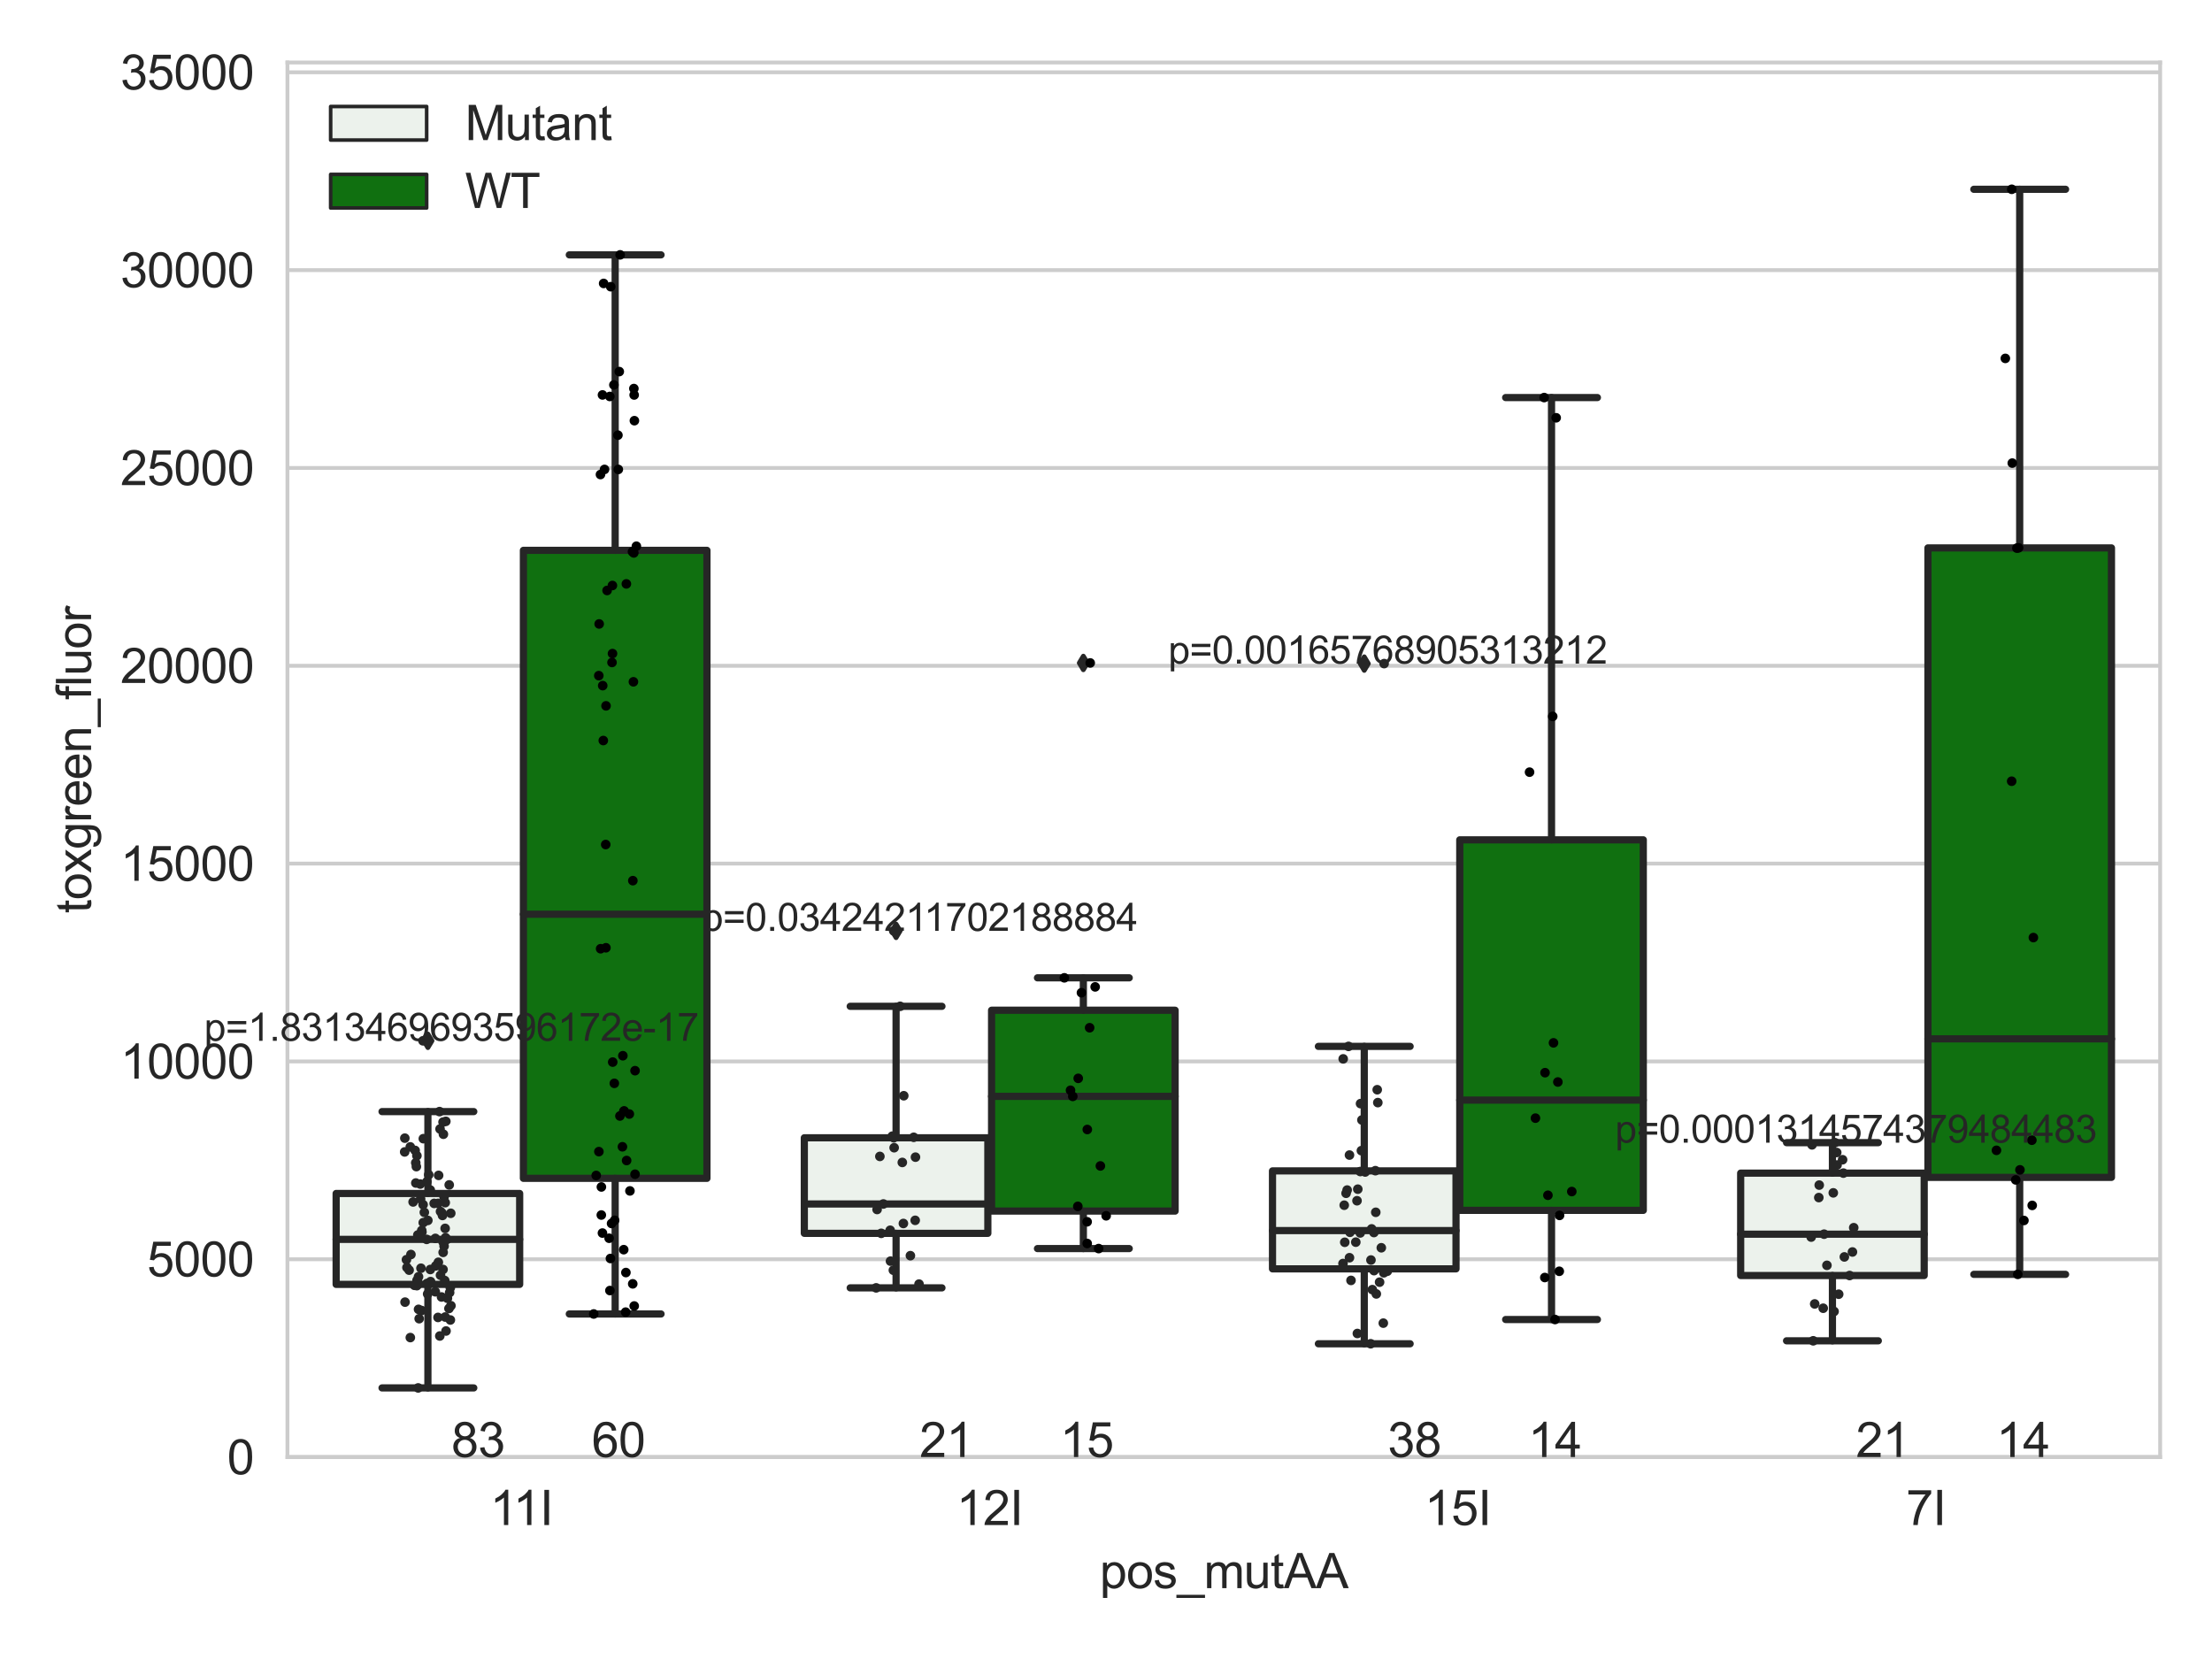 <?xml version="1.0" encoding="utf-8" standalone="no"?>
<!DOCTYPE svg PUBLIC "-//W3C//DTD SVG 1.1//EN"
  "http://www.w3.org/Graphics/SVG/1.1/DTD/svg11.dtd">
<svg xmlns:xlink="http://www.w3.org/1999/xlink" width="460.8pt" height="345.6pt" viewBox="0 0 460.8 345.6" xmlns="http://www.w3.org/2000/svg" version="1.1">
 <defs>
  <style type="text/css">*{stroke-linejoin: round; stroke-linecap: butt}</style>
 </defs>
 <g id="figure_1">
  <g id="patch_1">
   <path d="M 0 345.6 
L 460.8 345.6 
L 460.8 0 
L 0 0 
z
" style="fill: #ffffff"/>
  </g>
  <g id="axes_1">
   <g id="patch_2">
    <path d="M 59.881 303.539 
L 450 303.539 
L 450 13.023 
L 59.881 13.023 
z
" style="fill: #ffffff"/>
   </g>
   <g id="matplotlib.axis_1">
    <g id="xtick_1">
     <g id="text_1">
      <!-- 11I -->
      <g style="fill: #262626" transform="translate(102.065 317.697)scale(0.1 -0.1)">
       <defs>
        <path id="ArialMT-31" d="M 2384 0 
L 1822 0 
L 1822 3584 
Q 1619 3391 1289 3197 
Q 959 3003 697 2906 
L 697 3450 
Q 1169 3672 1522 3987 
Q 1875 4303 2022 4600 
L 2384 4600 
L 2384 0 
z
" transform="scale(0.016)"/>
        <path id="ArialMT-49" d="M 597 0 
L 597 4581 
L 1203 4581 
L 1203 0 
L 597 0 
z
" transform="scale(0.016)"/>
       </defs>
       <use xlink:href="#ArialMT-31"/>
       <use xlink:href="#ArialMT-31" x="48.24"/>
       <use xlink:href="#ArialMT-49" x="103.855"/>
      </g>
     </g>
    </g>
    <g id="xtick_2">
     <g id="text_2">
      <!-- 12I -->
      <g style="fill: #262626" transform="translate(199.226 317.697)scale(0.1 -0.1)">
       <defs>
        <path id="ArialMT-32" d="M 3222 541 
L 3222 0 
L 194 0 
Q 188 203 259 391 
Q 375 700 629 1000 
Q 884 1300 1366 1694 
Q 2113 2306 2375 2664 
Q 2638 3022 2638 3341 
Q 2638 3675 2398 3904 
Q 2159 4134 1775 4134 
Q 1369 4134 1125 3890 
Q 881 3647 878 3216 
L 300 3275 
Q 359 3922 746 4261 
Q 1134 4600 1788 4600 
Q 2447 4600 2831 4234 
Q 3216 3869 3216 3328 
Q 3216 3053 3103 2787 
Q 2991 2522 2730 2228 
Q 2469 1934 1863 1422 
Q 1356 997 1212 845 
Q 1069 694 975 541 
L 3222 541 
z
" transform="scale(0.016)"/>
       </defs>
       <use xlink:href="#ArialMT-31"/>
       <use xlink:href="#ArialMT-32" x="55.615"/>
       <use xlink:href="#ArialMT-49" x="111.23"/>
      </g>
     </g>
    </g>
    <g id="xtick_3">
     <g id="text_3">
      <!-- 15I -->
      <g style="fill: #262626" transform="translate(296.755 317.697)scale(0.1 -0.1)">
       <defs>
        <path id="ArialMT-35" d="M 266 1200 
L 856 1250 
Q 922 819 1161 601 
Q 1400 384 1738 384 
Q 2144 384 2425 690 
Q 2706 997 2706 1503 
Q 2706 1984 2436 2262 
Q 2166 2541 1728 2541 
Q 1456 2541 1237 2417 
Q 1019 2294 894 2097 
L 366 2166 
L 809 4519 
L 3088 4519 
L 3088 3981 
L 1259 3981 
L 1013 2750 
Q 1425 3038 1878 3038 
Q 2478 3038 2890 2622 
Q 3303 2206 3303 1553 
Q 3303 931 2941 478 
Q 2500 -78 1738 -78 
Q 1113 -78 717 272 
Q 322 622 266 1200 
z
" transform="scale(0.016)"/>
       </defs>
       <use xlink:href="#ArialMT-31"/>
       <use xlink:href="#ArialMT-35" x="55.615"/>
       <use xlink:href="#ArialMT-49" x="111.23"/>
      </g>
     </g>
    </g>
    <g id="xtick_4">
     <g id="text_4">
      <!-- 7I -->
      <g style="fill: #262626" transform="translate(397.066 317.697)scale(0.1 -0.1)">
       <defs>
        <path id="ArialMT-37" d="M 303 3981 
L 303 4522 
L 3269 4522 
L 3269 4084 
Q 2831 3619 2401 2847 
Q 1972 2075 1738 1259 
Q 1569 684 1522 0 
L 944 0 
Q 953 541 1156 1306 
Q 1359 2072 1739 2783 
Q 2119 3494 2547 3981 
L 303 3981 
z
" transform="scale(0.016)"/>
       </defs>
       <use xlink:href="#ArialMT-37"/>
       <use xlink:href="#ArialMT-49" x="55.615"/>
      </g>
     </g>
    </g>
    <g id="text_5">
     <!-- pos_mutAA -->
     <g style="fill: #262626" transform="translate(229.095 330.842)scale(0.1 -0.1)">
      <defs>
       <path id="ArialMT-70" d="M 422 -1272 
L 422 3319 
L 934 3319 
L 934 2888 
Q 1116 3141 1344 3267 
Q 1572 3394 1897 3394 
Q 2322 3394 2647 3175 
Q 2972 2956 3137 2557 
Q 3303 2159 3303 1684 
Q 3303 1175 3120 767 
Q 2938 359 2589 142 
Q 2241 -75 1856 -75 
Q 1575 -75 1351 44 
Q 1128 163 984 344 
L 984 -1272 
L 422 -1272 
z
M 931 1641 
Q 931 1000 1190 694 
Q 1450 388 1819 388 
Q 2194 388 2461 705 
Q 2728 1022 2728 1688 
Q 2728 2322 2467 2637 
Q 2206 2953 1844 2953 
Q 1484 2953 1207 2617 
Q 931 2281 931 1641 
z
" transform="scale(0.016)"/>
       <path id="ArialMT-6f" d="M 213 1659 
Q 213 2581 725 3025 
Q 1153 3394 1769 3394 
Q 2453 3394 2887 2945 
Q 3322 2497 3322 1706 
Q 3322 1066 3130 698 
Q 2938 331 2570 128 
Q 2203 -75 1769 -75 
Q 1072 -75 642 372 
Q 213 819 213 1659 
z
M 791 1659 
Q 791 1022 1069 705 
Q 1347 388 1769 388 
Q 2188 388 2466 706 
Q 2744 1025 2744 1678 
Q 2744 2294 2464 2611 
Q 2184 2928 1769 2928 
Q 1347 2928 1069 2612 
Q 791 2297 791 1659 
z
" transform="scale(0.016)"/>
       <path id="ArialMT-73" d="M 197 991 
L 753 1078 
Q 800 744 1014 566 
Q 1228 388 1613 388 
Q 2000 388 2187 545 
Q 2375 703 2375 916 
Q 2375 1106 2209 1216 
Q 2094 1291 1634 1406 
Q 1016 1563 777 1677 
Q 538 1791 414 1992 
Q 291 2194 291 2438 
Q 291 2659 392 2848 
Q 494 3038 669 3163 
Q 800 3259 1026 3326 
Q 1253 3394 1513 3394 
Q 1903 3394 2198 3281 
Q 2494 3169 2634 2976 
Q 2775 2784 2828 2463 
L 2278 2388 
Q 2241 2644 2061 2787 
Q 1881 2931 1553 2931 
Q 1166 2931 1000 2803 
Q 834 2675 834 2503 
Q 834 2394 903 2306 
Q 972 2216 1119 2156 
Q 1203 2125 1616 2013 
Q 2213 1853 2448 1751 
Q 2684 1650 2818 1456 
Q 2953 1263 2953 975 
Q 2953 694 2789 445 
Q 2625 197 2315 61 
Q 2006 -75 1616 -75 
Q 969 -75 630 194 
Q 291 463 197 991 
z
" transform="scale(0.016)"/>
       <path id="ArialMT-5f" d="M -97 -1272 
L -97 -866 
L 3631 -866 
L 3631 -1272 
L -97 -1272 
z
" transform="scale(0.016)"/>
       <path id="ArialMT-6d" d="M 422 0 
L 422 3319 
L 925 3319 
L 925 2853 
Q 1081 3097 1340 3245 
Q 1600 3394 1931 3394 
Q 2300 3394 2536 3241 
Q 2772 3088 2869 2813 
Q 3263 3394 3894 3394 
Q 4388 3394 4653 3120 
Q 4919 2847 4919 2278 
L 4919 0 
L 4359 0 
L 4359 2091 
Q 4359 2428 4304 2576 
Q 4250 2725 4106 2815 
Q 3963 2906 3769 2906 
Q 3419 2906 3187 2673 
Q 2956 2441 2956 1928 
L 2956 0 
L 2394 0 
L 2394 2156 
Q 2394 2531 2256 2718 
Q 2119 2906 1806 2906 
Q 1569 2906 1367 2781 
Q 1166 2656 1075 2415 
Q 984 2175 984 1722 
L 984 0 
L 422 0 
z
" transform="scale(0.016)"/>
       <path id="ArialMT-75" d="M 2597 0 
L 2597 488 
Q 2209 -75 1544 -75 
Q 1250 -75 995 37 
Q 741 150 617 320 
Q 494 491 444 738 
Q 409 903 409 1263 
L 409 3319 
L 972 3319 
L 972 1478 
Q 972 1038 1006 884 
Q 1059 663 1231 536 
Q 1403 409 1656 409 
Q 1909 409 2131 539 
Q 2353 669 2445 892 
Q 2538 1116 2538 1541 
L 2538 3319 
L 3100 3319 
L 3100 0 
L 2597 0 
z
" transform="scale(0.016)"/>
       <path id="ArialMT-74" d="M 1650 503 
L 1731 6 
Q 1494 -44 1306 -44 
Q 1000 -44 831 53 
Q 663 150 594 308 
Q 525 466 525 972 
L 525 2881 
L 113 2881 
L 113 3319 
L 525 3319 
L 525 4141 
L 1084 4478 
L 1084 3319 
L 1650 3319 
L 1650 2881 
L 1084 2881 
L 1084 941 
Q 1084 700 1114 631 
Q 1144 563 1211 522 
Q 1278 481 1403 481 
Q 1497 481 1650 503 
z
" transform="scale(0.016)"/>
       <path id="ArialMT-41" d="M -9 0 
L 1750 4581 
L 2403 4581 
L 4278 0 
L 3588 0 
L 3053 1388 
L 1138 1388 
L 634 0 
L -9 0 
z
M 1313 1881 
L 2866 1881 
L 2388 3150 
Q 2169 3728 2063 4100 
Q 1975 3659 1816 3225 
L 1313 1881 
z
" transform="scale(0.016)"/>
      </defs>
      <use xlink:href="#ArialMT-70"/>
      <use xlink:href="#ArialMT-6f" x="55.615"/>
      <use xlink:href="#ArialMT-73" x="111.23"/>
      <use xlink:href="#ArialMT-5f" x="161.23"/>
      <use xlink:href="#ArialMT-6d" x="216.846"/>
      <use xlink:href="#ArialMT-75" x="300.146"/>
      <use xlink:href="#ArialMT-74" x="355.762"/>
      <use xlink:href="#ArialMT-41" x="383.545"/>
      <use xlink:href="#ArialMT-41" x="450.244"/>
     </g>
    </g>
   </g>
   <g id="matplotlib.axis_2">
    <g id="ytick_1">
     <g id="line2d_1">
      <path d="M 59.881 303.539 
L 450 303.539 
" clip-path="url(#pb8e80dfc32)" style="fill: none; stroke: #cccccc; stroke-width: 0.8; stroke-linecap: round"/>
     </g>
     <g id="text_6">
      <!-- 0 -->
      <g style="fill: #262626" transform="translate(47.32 307.118)scale(0.1 -0.1)">
       <defs>
        <path id="ArialMT-30" d="M 266 2259 
Q 266 3072 433 3567 
Q 600 4063 929 4331 
Q 1259 4600 1759 4600 
Q 2128 4600 2406 4451 
Q 2684 4303 2865 4023 
Q 3047 3744 3150 3342 
Q 3253 2941 3253 2259 
Q 3253 1453 3087 958 
Q 2922 463 2592 192 
Q 2263 -78 1759 -78 
Q 1097 -78 719 397 
Q 266 969 266 2259 
z
M 844 2259 
Q 844 1131 1108 757 
Q 1372 384 1759 384 
Q 2147 384 2411 759 
Q 2675 1134 2675 2259 
Q 2675 3391 2411 3762 
Q 2147 4134 1753 4134 
Q 1366 4134 1134 3806 
Q 844 3388 844 2259 
z
" transform="scale(0.016)"/>
       </defs>
       <use xlink:href="#ArialMT-30"/>
      </g>
     </g>
    </g>
    <g id="ytick_2">
     <g id="line2d_2">
      <path d="M 59.881 262.328 
L 450 262.328 
" clip-path="url(#pb8e80dfc32)" style="fill: none; stroke: #cccccc; stroke-width: 0.8; stroke-linecap: round"/>
     </g>
     <g id="text_7">
      <!-- 5000 -->
      <g style="fill: #262626" transform="translate(30.637 265.906)scale(0.1 -0.1)">
       <use xlink:href="#ArialMT-35"/>
       <use xlink:href="#ArialMT-30" x="55.615"/>
       <use xlink:href="#ArialMT-30" x="111.23"/>
       <use xlink:href="#ArialMT-30" x="166.846"/>
      </g>
     </g>
    </g>
    <g id="ytick_3">
     <g id="line2d_3">
      <path d="M 59.881 221.116 
L 450 221.116 
" clip-path="url(#pb8e80dfc32)" style="fill: none; stroke: #cccccc; stroke-width: 0.8; stroke-linecap: round"/>
     </g>
     <g id="text_8">
      <!-- 10000 -->
      <g style="fill: #262626" transform="translate(25.077 224.695)scale(0.1 -0.1)">
       <use xlink:href="#ArialMT-31"/>
       <use xlink:href="#ArialMT-30" x="55.615"/>
       <use xlink:href="#ArialMT-30" x="111.23"/>
       <use xlink:href="#ArialMT-30" x="166.846"/>
       <use xlink:href="#ArialMT-30" x="222.461"/>
      </g>
     </g>
    </g>
    <g id="ytick_4">
     <g id="line2d_4">
      <path d="M 59.881 179.905 
L 450 179.905 
" clip-path="url(#pb8e80dfc32)" style="fill: none; stroke: #cccccc; stroke-width: 0.8; stroke-linecap: round"/>
     </g>
     <g id="text_9">
      <!-- 15000 -->
      <g style="fill: #262626" transform="translate(25.077 183.484)scale(0.1 -0.1)">
       <use xlink:href="#ArialMT-31"/>
       <use xlink:href="#ArialMT-35" x="55.615"/>
       <use xlink:href="#ArialMT-30" x="111.23"/>
       <use xlink:href="#ArialMT-30" x="166.846"/>
       <use xlink:href="#ArialMT-30" x="222.461"/>
      </g>
     </g>
    </g>
    <g id="ytick_5">
     <g id="line2d_5">
      <path d="M 59.881 138.694 
L 450 138.694 
" clip-path="url(#pb8e80dfc32)" style="fill: none; stroke: #cccccc; stroke-width: 0.8; stroke-linecap: round"/>
     </g>
     <g id="text_10">
      <!-- 20000 -->
      <g style="fill: #262626" transform="translate(25.077 142.273)scale(0.1 -0.1)">
       <use xlink:href="#ArialMT-32"/>
       <use xlink:href="#ArialMT-30" x="55.615"/>
       <use xlink:href="#ArialMT-30" x="111.23"/>
       <use xlink:href="#ArialMT-30" x="166.846"/>
       <use xlink:href="#ArialMT-30" x="222.461"/>
      </g>
     </g>
    </g>
    <g id="ytick_6">
     <g id="line2d_6">
      <path d="M 59.881 97.483 
L 450 97.483 
" clip-path="url(#pb8e80dfc32)" style="fill: none; stroke: #cccccc; stroke-width: 0.8; stroke-linecap: round"/>
     </g>
     <g id="text_11">
      <!-- 25000 -->
      <g style="fill: #262626" transform="translate(25.077 101.062)scale(0.1 -0.1)">
       <use xlink:href="#ArialMT-32"/>
       <use xlink:href="#ArialMT-35" x="55.615"/>
       <use xlink:href="#ArialMT-30" x="111.23"/>
       <use xlink:href="#ArialMT-30" x="166.846"/>
       <use xlink:href="#ArialMT-30" x="222.461"/>
      </g>
     </g>
    </g>
    <g id="ytick_7">
     <g id="line2d_7">
      <path d="M 59.881 56.272 
L 450 56.272 
" clip-path="url(#pb8e80dfc32)" style="fill: none; stroke: #cccccc; stroke-width: 0.8; stroke-linecap: round"/>
     </g>
     <g id="text_12">
      <!-- 30000 -->
      <g style="fill: #262626" transform="translate(25.077 59.851)scale(0.1 -0.1)">
       <defs>
        <path id="ArialMT-33" d="M 269 1209 
L 831 1284 
Q 928 806 1161 595 
Q 1394 384 1728 384 
Q 2125 384 2398 659 
Q 2672 934 2672 1341 
Q 2672 1728 2419 1979 
Q 2166 2231 1775 2231 
Q 1616 2231 1378 2169 
L 1441 2663 
Q 1497 2656 1531 2656 
Q 1891 2656 2178 2843 
Q 2466 3031 2466 3422 
Q 2466 3731 2256 3934 
Q 2047 4138 1716 4138 
Q 1388 4138 1169 3931 
Q 950 3725 888 3313 
L 325 3413 
Q 428 3978 793 4289 
Q 1159 4600 1703 4600 
Q 2078 4600 2393 4439 
Q 2709 4278 2876 4000 
Q 3044 3722 3044 3409 
Q 3044 3113 2884 2869 
Q 2725 2625 2413 2481 
Q 2819 2388 3044 2092 
Q 3269 1797 3269 1353 
Q 3269 753 2831 336 
Q 2394 -81 1725 -81 
Q 1122 -81 723 278 
Q 325 638 269 1209 
z
" transform="scale(0.016)"/>
       </defs>
       <use xlink:href="#ArialMT-33"/>
       <use xlink:href="#ArialMT-30" x="55.615"/>
       <use xlink:href="#ArialMT-30" x="111.23"/>
       <use xlink:href="#ArialMT-30" x="166.846"/>
       <use xlink:href="#ArialMT-30" x="222.461"/>
      </g>
     </g>
    </g>
    <g id="ytick_8">
     <g id="line2d_8">
      <path d="M 59.881 15.061 
L 450 15.061 
" clip-path="url(#pb8e80dfc32)" style="fill: none; stroke: #cccccc; stroke-width: 0.8; stroke-linecap: round"/>
     </g>
     <g id="text_13">
      <!-- 35000 -->
      <g style="fill: #262626" transform="translate(25.077 18.639)scale(0.1 -0.1)">
       <use xlink:href="#ArialMT-33"/>
       <use xlink:href="#ArialMT-35" x="55.615"/>
       <use xlink:href="#ArialMT-30" x="111.23"/>
       <use xlink:href="#ArialMT-30" x="166.846"/>
       <use xlink:href="#ArialMT-30" x="222.461"/>
      </g>
     </g>
    </g>
    <g id="text_14">
     <!-- toxgreen_fluor -->
     <g style="fill: #262626" transform="translate(18.972 190.243)rotate(-90)scale(0.1 -0.1)">
      <defs>
       <path id="ArialMT-78" d="M 47 0 
L 1259 1725 
L 138 3319 
L 841 3319 
L 1350 2541 
Q 1494 2319 1581 2169 
Q 1719 2375 1834 2534 
L 2394 3319 
L 3066 3319 
L 1919 1756 
L 3153 0 
L 2463 0 
L 1781 1031 
L 1600 1309 
L 728 0 
L 47 0 
z
" transform="scale(0.016)"/>
       <path id="ArialMT-67" d="M 319 -275 
L 866 -356 
Q 900 -609 1056 -725 
Q 1266 -881 1628 -881 
Q 2019 -881 2231 -725 
Q 2444 -569 2519 -288 
Q 2563 -116 2559 434 
Q 2191 0 1641 0 
Q 956 0 581 494 
Q 206 988 206 1678 
Q 206 2153 378 2554 
Q 550 2956 876 3175 
Q 1203 3394 1644 3394 
Q 2231 3394 2613 2919 
L 2613 3319 
L 3131 3319 
L 3131 450 
Q 3131 -325 2973 -648 
Q 2816 -972 2473 -1159 
Q 2131 -1347 1631 -1347 
Q 1038 -1347 672 -1080 
Q 306 -813 319 -275 
z
M 784 1719 
Q 784 1066 1043 766 
Q 1303 466 1694 466 
Q 2081 466 2343 764 
Q 2606 1063 2606 1700 
Q 2606 2309 2336 2618 
Q 2066 2928 1684 2928 
Q 1309 2928 1046 2623 
Q 784 2319 784 1719 
z
" transform="scale(0.016)"/>
       <path id="ArialMT-72" d="M 416 0 
L 416 3319 
L 922 3319 
L 922 2816 
Q 1116 3169 1280 3281 
Q 1444 3394 1641 3394 
Q 1925 3394 2219 3213 
L 2025 2691 
Q 1819 2813 1613 2813 
Q 1428 2813 1281 2702 
Q 1134 2591 1072 2394 
Q 978 2094 978 1738 
L 978 0 
L 416 0 
z
" transform="scale(0.016)"/>
       <path id="ArialMT-65" d="M 2694 1069 
L 3275 997 
Q 3138 488 2766 206 
Q 2394 -75 1816 -75 
Q 1088 -75 661 373 
Q 234 822 234 1631 
Q 234 2469 665 2931 
Q 1097 3394 1784 3394 
Q 2450 3394 2872 2941 
Q 3294 2488 3294 1666 
Q 3294 1616 3291 1516 
L 816 1516 
Q 847 969 1125 678 
Q 1403 388 1819 388 
Q 2128 388 2347 550 
Q 2566 713 2694 1069 
z
M 847 1978 
L 2700 1978 
Q 2663 2397 2488 2606 
Q 2219 2931 1791 2931 
Q 1403 2931 1139 2672 
Q 875 2413 847 1978 
z
" transform="scale(0.016)"/>
       <path id="ArialMT-6e" d="M 422 0 
L 422 3319 
L 928 3319 
L 928 2847 
Q 1294 3394 1984 3394 
Q 2284 3394 2536 3286 
Q 2788 3178 2913 3003 
Q 3038 2828 3088 2588 
Q 3119 2431 3119 2041 
L 3119 0 
L 2556 0 
L 2556 2019 
Q 2556 2363 2490 2533 
Q 2425 2703 2258 2804 
Q 2091 2906 1866 2906 
Q 1506 2906 1245 2678 
Q 984 2450 984 1813 
L 984 0 
L 422 0 
z
" transform="scale(0.016)"/>
       <path id="ArialMT-66" d="M 556 0 
L 556 2881 
L 59 2881 
L 59 3319 
L 556 3319 
L 556 3672 
Q 556 4006 616 4169 
Q 697 4388 901 4523 
Q 1106 4659 1475 4659 
Q 1713 4659 2000 4603 
L 1916 4113 
Q 1741 4144 1584 4144 
Q 1328 4144 1222 4034 
Q 1116 3925 1116 3625 
L 1116 3319 
L 1763 3319 
L 1763 2881 
L 1116 2881 
L 1116 0 
L 556 0 
z
" transform="scale(0.016)"/>
       <path id="ArialMT-6c" d="M 409 0 
L 409 4581 
L 972 4581 
L 972 0 
L 409 0 
z
" transform="scale(0.016)"/>
      </defs>
      <use xlink:href="#ArialMT-74"/>
      <use xlink:href="#ArialMT-6f" x="27.783"/>
      <use xlink:href="#ArialMT-78" x="83.398"/>
      <use xlink:href="#ArialMT-67" x="133.398"/>
      <use xlink:href="#ArialMT-72" x="189.014"/>
      <use xlink:href="#ArialMT-65" x="222.314"/>
      <use xlink:href="#ArialMT-65" x="277.93"/>
      <use xlink:href="#ArialMT-6e" x="333.545"/>
      <use xlink:href="#ArialMT-5f" x="389.16"/>
      <use xlink:href="#ArialMT-66" x="444.775"/>
      <use xlink:href="#ArialMT-6c" x="472.559"/>
      <use xlink:href="#ArialMT-75" x="494.775"/>
      <use xlink:href="#ArialMT-6f" x="550.391"/>
      <use xlink:href="#ArialMT-72" x="606.006"/>
     </g>
    </g>
   </g>
   <g id="patch_3">
    <path d="M 70.024 267.562 
L 108.256 267.562 
L 108.256 248.619 
L 70.024 248.619 
L 70.024 267.562 
z
" clip-path="url(#pb8e80dfc32)" style="fill: #ecf2ec; stroke: #262626; stroke-width: 1.5; stroke-linejoin: miter"/>
   </g>
   <g id="patch_4">
    <path d="M 109.036 245.469 
L 147.268 245.469 
L 147.268 114.646 
L 109.036 114.646 
L 109.036 245.469 
z
" clip-path="url(#pb8e80dfc32)" style="fill: #107010; stroke: #262626; stroke-width: 1.5; stroke-linejoin: miter"/>
   </g>
   <g id="patch_5">
    <path d="M 167.554 256.925 
L 205.786 256.925 
L 205.786 237.021 
L 167.554 237.021 
L 167.554 256.925 
z
" clip-path="url(#pb8e80dfc32)" style="fill: #ecf2ec; stroke: #262626; stroke-width: 1.5; stroke-linejoin: miter"/>
   </g>
   <g id="patch_6">
    <path d="M 206.566 252.29 
L 244.798 252.29 
L 244.798 210.45 
L 206.566 210.45 
L 206.566 252.29 
z
" clip-path="url(#pb8e80dfc32)" style="fill: #107010; stroke: #262626; stroke-width: 1.5; stroke-linejoin: miter"/>
   </g>
   <g id="patch_7">
    <path d="M 265.084 264.325 
L 303.315 264.325 
L 303.315 243.918 
L 265.084 243.918 
L 265.084 264.325 
z
" clip-path="url(#pb8e80dfc32)" style="fill: #ecf2ec; stroke: #262626; stroke-width: 1.5; stroke-linejoin: miter"/>
   </g>
   <g id="patch_8">
    <path d="M 304.096 252.141 
L 342.327 252.141 
L 342.327 174.952 
L 304.096 174.952 
L 304.096 252.141 
z
" clip-path="url(#pb8e80dfc32)" style="fill: #107010; stroke: #262626; stroke-width: 1.5; stroke-linejoin: miter"/>
   </g>
   <g id="patch_9">
    <path d="M 362.613 265.716 
L 400.845 265.716 
L 400.845 244.381 
L 362.613 244.381 
L 362.613 265.716 
z
" clip-path="url(#pb8e80dfc32)" style="fill: #ecf2ec; stroke: #262626; stroke-width: 1.5; stroke-linejoin: miter"/>
   </g>
   <g id="patch_10">
    <path d="M 401.625 245.269 
L 439.857 245.269 
L 439.857 114.138 
L 401.625 114.138 
L 401.625 245.269 
z
" clip-path="url(#pb8e80dfc32)" style="fill: #107010; stroke: #262626; stroke-width: 1.5; stroke-linejoin: miter"/>
   </g>
   <g id="patch_11">
    <path d="M 108.646 303.539 
L 108.646 303.539 
L 108.646 303.539 
L 108.646 303.539 
z
" clip-path="url(#pb8e80dfc32)" style="fill: #ecf2ec; stroke: #262626; stroke-width: 0.75; stroke-linejoin: miter"/>
   </g>
   <g id="patch_12">
    <path d="M 108.646 303.539 
L 108.646 303.539 
L 108.646 303.539 
L 108.646 303.539 
z
" clip-path="url(#pb8e80dfc32)" style="fill: #107010; stroke: #262626; stroke-width: 0.75; stroke-linejoin: miter"/>
   </g>
   <g id="PathCollection_1"/>
   <g id="PathCollection_2"/>
   <g id="line2d_9">
    <path d="M 89.14 267.562 
L 89.14 289.129 
" clip-path="url(#pb8e80dfc32)" style="fill: none; stroke: #262626; stroke-width: 1.5; stroke-linecap: round"/>
   </g>
   <g id="line2d_10">
    <path d="M 89.14 248.619 
L 89.14 231.565 
" clip-path="url(#pb8e80dfc32)" style="fill: none; stroke: #262626; stroke-width: 1.5; stroke-linecap: round"/>
   </g>
   <g id="line2d_11">
    <path d="M 79.582 289.129 
L 98.698 289.129 
" clip-path="url(#pb8e80dfc32)" style="fill: none; stroke: #262626; stroke-width: 1.5; stroke-linecap: round"/>
   </g>
   <g id="line2d_12">
    <path d="M 79.582 231.565 
L 98.698 231.565 
" clip-path="url(#pb8e80dfc32)" style="fill: none; stroke: #262626; stroke-width: 1.5; stroke-linecap: round"/>
   </g>
   <g id="line2d_13">
    <defs>
     <path id="m06febe4c22" d="M -0 1.414 
L 0.849 0 
L 0 -1.414 
L -0.849 -0 
z
" style="stroke: #262626; stroke-linejoin: miter"/>
    </defs>
    <g clip-path="url(#pb8e80dfc32)">
     <use xlink:href="#m06febe4c22" x="89.14" y="216.821" style="fill: #262626; stroke: #262626; stroke-linejoin: miter"/>
    </g>
   </g>
   <g id="line2d_14">
    <path d="M 128.152 245.469 
L 128.152 273.724 
" clip-path="url(#pb8e80dfc32)" style="fill: none; stroke: #262626; stroke-width: 1.5; stroke-linecap: round"/>
   </g>
   <g id="line2d_15">
    <path d="M 128.152 114.646 
L 128.152 53.091 
" clip-path="url(#pb8e80dfc32)" style="fill: none; stroke: #262626; stroke-width: 1.5; stroke-linecap: round"/>
   </g>
   <g id="line2d_16">
    <path d="M 118.594 273.724 
L 137.71 273.724 
" clip-path="url(#pb8e80dfc32)" style="fill: none; stroke: #262626; stroke-width: 1.5; stroke-linecap: round"/>
   </g>
   <g id="line2d_17">
    <path d="M 118.594 53.091 
L 137.71 53.091 
" clip-path="url(#pb8e80dfc32)" style="fill: none; stroke: #262626; stroke-width: 1.5; stroke-linecap: round"/>
   </g>
   <g id="line2d_18"/>
   <g id="line2d_19">
    <path d="M 186.67 256.925 
L 186.67 268.285 
" clip-path="url(#pb8e80dfc32)" style="fill: none; stroke: #262626; stroke-width: 1.5; stroke-linecap: round"/>
   </g>
   <g id="line2d_20">
    <path d="M 186.67 237.021 
L 186.67 209.634 
" clip-path="url(#pb8e80dfc32)" style="fill: none; stroke: #262626; stroke-width: 1.5; stroke-linecap: round"/>
   </g>
   <g id="line2d_21">
    <path d="M 177.112 268.285 
L 196.228 268.285 
" clip-path="url(#pb8e80dfc32)" style="fill: none; stroke: #262626; stroke-width: 1.5; stroke-linecap: round"/>
   </g>
   <g id="line2d_22">
    <path d="M 177.112 209.634 
L 196.228 209.634 
" clip-path="url(#pb8e80dfc32)" style="fill: none; stroke: #262626; stroke-width: 1.5; stroke-linecap: round"/>
   </g>
   <g id="line2d_23">
    <g clip-path="url(#pb8e80dfc32)">
     <use xlink:href="#m06febe4c22" x="186.67" y="193.921" style="fill: #262626; stroke: #262626; stroke-linejoin: miter"/>
    </g>
   </g>
   <g id="line2d_24">
    <path d="M 225.682 252.29 
L 225.682 260.1 
" clip-path="url(#pb8e80dfc32)" style="fill: none; stroke: #262626; stroke-width: 1.5; stroke-linecap: round"/>
   </g>
   <g id="line2d_25">
    <path d="M 225.682 210.45 
L 225.682 203.699 
" clip-path="url(#pb8e80dfc32)" style="fill: none; stroke: #262626; stroke-width: 1.5; stroke-linecap: round"/>
   </g>
   <g id="line2d_26">
    <path d="M 216.124 260.1 
L 235.24 260.1 
" clip-path="url(#pb8e80dfc32)" style="fill: none; stroke: #262626; stroke-width: 1.5; stroke-linecap: round"/>
   </g>
   <g id="line2d_27">
    <path d="M 216.124 203.699 
L 235.24 203.699 
" clip-path="url(#pb8e80dfc32)" style="fill: none; stroke: #262626; stroke-width: 1.5; stroke-linecap: round"/>
   </g>
   <g id="line2d_28">
    <g clip-path="url(#pb8e80dfc32)">
     <use xlink:href="#m06febe4c22" x="225.682" y="138.104" style="fill: #262626; stroke: #262626; stroke-linejoin: miter"/>
    </g>
   </g>
   <g id="line2d_29">
    <path d="M 284.2 264.325 
L 284.2 279.932 
" clip-path="url(#pb8e80dfc32)" style="fill: none; stroke: #262626; stroke-width: 1.5; stroke-linecap: round"/>
   </g>
   <g id="line2d_30">
    <path d="M 284.2 243.918 
L 284.2 217.982 
" clip-path="url(#pb8e80dfc32)" style="fill: none; stroke: #262626; stroke-width: 1.5; stroke-linecap: round"/>
   </g>
   <g id="line2d_31">
    <path d="M 274.642 279.932 
L 293.757 279.932 
" clip-path="url(#pb8e80dfc32)" style="fill: none; stroke: #262626; stroke-width: 1.5; stroke-linecap: round"/>
   </g>
   <g id="line2d_32">
    <path d="M 274.642 217.982 
L 293.757 217.982 
" clip-path="url(#pb8e80dfc32)" style="fill: none; stroke: #262626; stroke-width: 1.5; stroke-linecap: round"/>
   </g>
   <g id="line2d_33">
    <g clip-path="url(#pb8e80dfc32)">
     <use xlink:href="#m06febe4c22" x="284.2" y="138.24" style="fill: #262626; stroke: #262626; stroke-linejoin: miter"/>
    </g>
   </g>
   <g id="line2d_34">
    <path d="M 323.211 252.141 
L 323.211 274.877 
" clip-path="url(#pb8e80dfc32)" style="fill: none; stroke: #262626; stroke-width: 1.5; stroke-linecap: round"/>
   </g>
   <g id="line2d_35">
    <path d="M 323.211 174.952 
L 323.211 82.819 
" clip-path="url(#pb8e80dfc32)" style="fill: none; stroke: #262626; stroke-width: 1.5; stroke-linecap: round"/>
   </g>
   <g id="line2d_36">
    <path d="M 313.653 274.877 
L 332.769 274.877 
" clip-path="url(#pb8e80dfc32)" style="fill: none; stroke: #262626; stroke-width: 1.5; stroke-linecap: round"/>
   </g>
   <g id="line2d_37">
    <path d="M 313.653 82.819 
L 332.769 82.819 
" clip-path="url(#pb8e80dfc32)" style="fill: none; stroke: #262626; stroke-width: 1.5; stroke-linecap: round"/>
   </g>
   <g id="line2d_38"/>
   <g id="line2d_39">
    <path d="M 381.729 265.716 
L 381.729 279.314 
" clip-path="url(#pb8e80dfc32)" style="fill: none; stroke: #262626; stroke-width: 1.5; stroke-linecap: round"/>
   </g>
   <g id="line2d_40">
    <path d="M 381.729 244.381 
L 381.729 238.037 
" clip-path="url(#pb8e80dfc32)" style="fill: none; stroke: #262626; stroke-width: 1.5; stroke-linecap: round"/>
   </g>
   <g id="line2d_41">
    <path d="M 372.171 279.314 
L 391.287 279.314 
" clip-path="url(#pb8e80dfc32)" style="fill: none; stroke: #262626; stroke-width: 1.5; stroke-linecap: round"/>
   </g>
   <g id="line2d_42">
    <path d="M 372.171 238.037 
L 391.287 238.037 
" clip-path="url(#pb8e80dfc32)" style="fill: none; stroke: #262626; stroke-width: 1.5; stroke-linecap: round"/>
   </g>
   <g id="line2d_43"/>
   <g id="line2d_44">
    <path d="M 420.741 245.269 
L 420.741 265.472 
" clip-path="url(#pb8e80dfc32)" style="fill: none; stroke: #262626; stroke-width: 1.5; stroke-linecap: round"/>
   </g>
   <g id="line2d_45">
    <path d="M 420.741 114.138 
L 420.741 39.434 
" clip-path="url(#pb8e80dfc32)" style="fill: none; stroke: #262626; stroke-width: 1.5; stroke-linecap: round"/>
   </g>
   <g id="line2d_46">
    <path d="M 411.183 265.472 
L 430.299 265.472 
" clip-path="url(#pb8e80dfc32)" style="fill: none; stroke: #262626; stroke-width: 1.5; stroke-linecap: round"/>
   </g>
   <g id="line2d_47">
    <path d="M 411.183 39.434 
L 430.299 39.434 
" clip-path="url(#pb8e80dfc32)" style="fill: none; stroke: #262626; stroke-width: 1.5; stroke-linecap: round"/>
   </g>
   <g id="line2d_48"/>
   <g id="line2d_49">
    <path d="M 70.024 258.184 
L 108.256 258.184 
" clip-path="url(#pb8e80dfc32)" style="fill: none; stroke: #262626; stroke-width: 1.5; stroke-linecap: round"/>
   </g>
   <g id="line2d_50">
    <path d="M 109.036 190.448 
L 147.268 190.448 
" clip-path="url(#pb8e80dfc32)" style="fill: none; stroke: #262626; stroke-width: 1.5; stroke-linecap: round"/>
   </g>
   <g id="line2d_51">
    <path d="M 167.554 250.81 
L 205.786 250.81 
" clip-path="url(#pb8e80dfc32)" style="fill: none; stroke: #262626; stroke-width: 1.5; stroke-linecap: round"/>
   </g>
   <g id="line2d_52">
    <path d="M 206.566 228.397 
L 244.798 228.397 
" clip-path="url(#pb8e80dfc32)" style="fill: none; stroke: #262626; stroke-width: 1.5; stroke-linecap: round"/>
   </g>
   <g id="line2d_53">
    <path d="M 265.084 256.355 
L 303.315 256.355 
" clip-path="url(#pb8e80dfc32)" style="fill: none; stroke: #262626; stroke-width: 1.5; stroke-linecap: round"/>
   </g>
   <g id="line2d_54">
    <path d="M 304.096 229.166 
L 342.327 229.166 
" clip-path="url(#pb8e80dfc32)" style="fill: none; stroke: #262626; stroke-width: 1.5; stroke-linecap: round"/>
   </g>
   <g id="line2d_55">
    <path d="M 362.613 257.101 
L 400.845 257.101 
" clip-path="url(#pb8e80dfc32)" style="fill: none; stroke: #262626; stroke-width: 1.5; stroke-linecap: round"/>
   </g>
   <g id="line2d_56">
    <path d="M 401.625 216.42 
L 439.857 216.42 
" clip-path="url(#pb8e80dfc32)" style="fill: none; stroke: #262626; stroke-width: 1.5; stroke-linecap: round"/>
   </g>
   <g id="patch_13">
    <path d="M 59.881 303.539 
L 59.881 13.023 
" style="fill: none; stroke: #cccccc; stroke-width: 0.8; stroke-linejoin: miter; stroke-linecap: square"/>
   </g>
   <g id="patch_14">
    <path d="M 450 303.539 
L 450 13.023 
" style="fill: none; stroke: #cccccc; stroke-width: 0.8; stroke-linejoin: miter; stroke-linecap: square"/>
   </g>
   <g id="patch_15">
    <path d="M 59.881 303.539 
L 450 303.539 
" style="fill: none; stroke: #cccccc; stroke-width: 0.8; stroke-linejoin: miter; stroke-linecap: square"/>
   </g>
   <g id="patch_16">
    <path d="M 59.881 13.023 
L 450 13.023 
" style="fill: none; stroke: #cccccc; stroke-width: 0.8; stroke-linejoin: miter; stroke-linecap: square"/>
   </g>
   <g id="PathCollection_3">
    <defs>
     <path id="C0_0_719b3c7713" d="M 0 1 
C 0.265 1 0.52 0.895 0.707 0.707 
C 0.895 0.52 1 0.265 1 -0 
C 1 -0.265 0.895 -0.52 0.707 -0.707 
C 0.52 -0.895 0.265 -1 0 -1 
C -0.265 -1 -0.52 -0.895 -0.707 -0.707 
C -0.895 -0.52 -1 -0.265 -1 0 
C -1 0.265 -0.895 0.52 -0.707 0.707 
C -0.52 0.895 -0.265 1 0 1 
z
"/>
    </defs>
    <g clip-path="url(#pb8e80dfc32)">
     <use xlink:href="#C0_0_719b3c7713" x="89.307" y="244.73" style="fill: #262626"/>
    </g>
    <g clip-path="url(#pb8e80dfc32)">
     <use xlink:href="#C0_0_719b3c7713" x="93.902" y="252.749" style="fill: #262626"/>
    </g>
    <g clip-path="url(#pb8e80dfc32)">
     <use xlink:href="#C0_0_719b3c7713" x="87.547" y="246.659" style="fill: #262626"/>
    </g>
    <g clip-path="url(#pb8e80dfc32)">
     <use xlink:href="#C0_0_719b3c7713" x="91.245" y="274.444" style="fill: #262626"/>
    </g>
    <g clip-path="url(#pb8e80dfc32)">
     <use xlink:href="#C0_0_719b3c7713" x="92.178" y="253.203" style="fill: #262626"/>
    </g>
    <g clip-path="url(#pb8e80dfc32)">
     <use xlink:href="#C0_0_719b3c7713" x="93.104" y="258.186" style="fill: #262626"/>
    </g>
    <g clip-path="url(#pb8e80dfc32)">
     <use xlink:href="#C0_0_719b3c7713" x="89.644" y="264.458" style="fill: #262626"/>
    </g>
    <g clip-path="url(#pb8e80dfc32)">
     <use xlink:href="#C0_0_719b3c7713" x="86.884" y="266.707" style="fill: #262626"/>
    </g>
    <g clip-path="url(#pb8e80dfc32)">
     <use xlink:href="#C0_0_719b3c7713" x="87.9" y="256.651" style="fill: #262626"/>
    </g>
    <g clip-path="url(#pb8e80dfc32)">
     <use xlink:href="#C0_0_719b3c7713" x="84.671" y="262.415" style="fill: #262626"/>
    </g>
    <g clip-path="url(#pb8e80dfc32)">
     <use xlink:href="#C0_0_719b3c7713" x="93.81" y="268.265" style="fill: #262626"/>
    </g>
    <g clip-path="url(#pb8e80dfc32)">
     <use xlink:href="#C0_0_719b3c7713" x="87.695" y="264.194" style="fill: #262626"/>
    </g>
    <g clip-path="url(#pb8e80dfc32)">
     <use xlink:href="#C0_0_719b3c7713" x="86.608" y="242.229" style="fill: #262626"/>
    </g>
    <g clip-path="url(#pb8e80dfc32)">
     <use xlink:href="#C0_0_719b3c7713" x="93.581" y="246.837" style="fill: #262626"/>
    </g>
    <g clip-path="url(#pb8e80dfc32)">
     <use xlink:href="#C0_0_719b3c7713" x="86.956" y="266.806" style="fill: #262626"/>
    </g>
    <g clip-path="url(#pb8e80dfc32)">
     <use xlink:href="#C0_0_719b3c7713" x="84.336" y="237.097" style="fill: #262626"/>
    </g>
    <g clip-path="url(#pb8e80dfc32)">
     <use xlink:href="#C0_0_719b3c7713" x="85.47" y="238.916" style="fill: #262626"/>
    </g>
    <g clip-path="url(#pb8e80dfc32)">
     <use xlink:href="#C0_0_719b3c7713" x="86.846" y="240.759" style="fill: #262626"/>
    </g>
    <g clip-path="url(#pb8e80dfc32)">
     <use xlink:href="#C0_0_719b3c7713" x="84.302" y="239.965" style="fill: #262626"/>
    </g>
    <g clip-path="url(#pb8e80dfc32)">
     <use xlink:href="#C0_0_719b3c7713" x="87.621" y="249.771" style="fill: #262626"/>
    </g>
    <g clip-path="url(#pb8e80dfc32)">
     <use xlink:href="#C0_0_719b3c7713" x="89.694" y="266.979" style="fill: #262626"/>
    </g>
    <g clip-path="url(#pb8e80dfc32)">
     <use xlink:href="#C0_0_719b3c7713" x="91.767" y="252.376" style="fill: #262626"/>
    </g>
    <g clip-path="url(#pb8e80dfc32)">
     <use xlink:href="#C0_0_719b3c7713" x="87.187" y="265.969" style="fill: #262626"/>
    </g>
    <g clip-path="url(#pb8e80dfc32)">
     <use xlink:href="#C0_0_719b3c7713" x="87.324" y="274.707" style="fill: #262626"/>
    </g>
    <g clip-path="url(#pb8e80dfc32)">
     <use xlink:href="#C0_0_719b3c7713" x="89.129" y="254.235" style="fill: #262626"/>
    </g>
    <g clip-path="url(#pb8e80dfc32)">
     <use xlink:href="#C0_0_719b3c7713" x="92.65" y="266.755" style="fill: #262626"/>
    </g>
    <g clip-path="url(#pb8e80dfc32)">
     <use xlink:href="#C0_0_719b3c7713" x="86.344" y="267.756" style="fill: #262626"/>
    </g>
    <g clip-path="url(#pb8e80dfc32)">
     <use xlink:href="#C0_0_719b3c7713" x="85.23" y="264.595" style="fill: #262626"/>
    </g>
    <g clip-path="url(#pb8e80dfc32)">
     <use xlink:href="#C0_0_719b3c7713" x="91.671" y="235.187" style="fill: #262626"/>
    </g>
    <g clip-path="url(#pb8e80dfc32)">
     <use xlink:href="#C0_0_719b3c7713" x="93.525" y="272.586" style="fill: #262626"/>
    </g>
    <g clip-path="url(#pb8e80dfc32)">
     <use xlink:href="#C0_0_719b3c7713" x="93.666" y="269.27" style="fill: #262626"/>
    </g>
    <g clip-path="url(#pb8e80dfc32)">
     <use xlink:href="#C0_0_719b3c7713" x="92.877" y="233.598" style="fill: #262626"/>
    </g>
    <g clip-path="url(#pb8e80dfc32)">
     <use xlink:href="#C0_0_719b3c7713" x="86.624" y="246.442" style="fill: #262626"/>
    </g>
    <g clip-path="url(#pb8e80dfc32)">
     <use xlink:href="#C0_0_719b3c7713" x="93.819" y="274.977" style="fill: #262626"/>
    </g>
    <g clip-path="url(#pb8e80dfc32)">
     <use xlink:href="#C0_0_719b3c7713" x="92.731" y="255.895" style="fill: #262626"/>
    </g>
    <g clip-path="url(#pb8e80dfc32)">
     <use xlink:href="#C0_0_719b3c7713" x="88.188" y="237.207" style="fill: #262626"/>
    </g>
    <g clip-path="url(#pb8e80dfc32)">
     <use xlink:href="#C0_0_719b3c7713" x="93.209" y="270.452" style="fill: #262626"/>
    </g>
    <g clip-path="url(#pb8e80dfc32)">
     <use xlink:href="#C0_0_719b3c7713" x="87.113" y="289.129" style="fill: #262626"/>
    </g>
    <g clip-path="url(#pb8e80dfc32)">
     <use xlink:href="#C0_0_719b3c7713" x="92.316" y="260.893" style="fill: #262626"/>
    </g>
    <g clip-path="url(#pb8e80dfc32)">
     <use xlink:href="#C0_0_719b3c7713" x="92.293" y="233.753" style="fill: #262626"/>
    </g>
    <g clip-path="url(#pb8e80dfc32)">
     <use xlink:href="#C0_0_719b3c7713" x="88.397" y="252.56" style="fill: #262626"/>
    </g>
    <g clip-path="url(#pb8e80dfc32)">
     <use xlink:href="#C0_0_719b3c7713" x="92.293" y="264.454" style="fill: #262626"/>
    </g>
    <g clip-path="url(#pb8e80dfc32)">
     <use xlink:href="#C0_0_719b3c7713" x="93.941" y="272.002" style="fill: #262626"/>
    </g>
    <g clip-path="url(#pb8e80dfc32)">
     <use xlink:href="#C0_0_719b3c7713" x="90.695" y="257.979" style="fill: #262626"/>
    </g>
    <g clip-path="url(#pb8e80dfc32)">
     <use xlink:href="#C0_0_719b3c7713" x="91.319" y="262.957" style="fill: #262626"/>
    </g>
    <g clip-path="url(#pb8e80dfc32)">
     <use xlink:href="#C0_0_719b3c7713" x="91.621" y="278.312" style="fill: #262626"/>
    </g>
    <g clip-path="url(#pb8e80dfc32)">
     <use xlink:href="#C0_0_719b3c7713" x="87.833" y="273.008" style="fill: #262626"/>
    </g>
    <g clip-path="url(#pb8e80dfc32)">
     <use xlink:href="#C0_0_719b3c7713" x="92.51" y="249.335" style="fill: #262626"/>
    </g>
    <g clip-path="url(#pb8e80dfc32)">
     <use xlink:href="#C0_0_719b3c7713" x="92.742" y="274.359" style="fill: #262626"/>
    </g>
    <g clip-path="url(#pb8e80dfc32)">
     <use xlink:href="#C0_0_719b3c7713" x="89.086" y="269.56" style="fill: #262626"/>
    </g>
    <g clip-path="url(#pb8e80dfc32)">
     <use xlink:href="#C0_0_719b3c7713" x="88.114" y="216.821" style="fill: #262626"/>
    </g>
    <g clip-path="url(#pb8e80dfc32)">
     <use xlink:href="#C0_0_719b3c7713" x="91.374" y="244.854" style="fill: #262626"/>
    </g>
    <g clip-path="url(#pb8e80dfc32)">
     <use xlink:href="#C0_0_719b3c7713" x="88.949" y="267.368" style="fill: #262626"/>
    </g>
    <g clip-path="url(#pb8e80dfc32)">
     <use xlink:href="#C0_0_719b3c7713" x="88.879" y="258.184" style="fill: #262626"/>
    </g>
    <g clip-path="url(#pb8e80dfc32)">
     <use xlink:href="#C0_0_719b3c7713" x="87.857" y="256.33" style="fill: #262626"/>
    </g>
    <g clip-path="url(#pb8e80dfc32)">
     <use xlink:href="#C0_0_719b3c7713" x="85.479" y="278.641" style="fill: #262626"/>
    </g>
    <g clip-path="url(#pb8e80dfc32)">
     <use xlink:href="#C0_0_719b3c7713" x="90.684" y="269.102" style="fill: #262626"/>
    </g>
    <g clip-path="url(#pb8e80dfc32)">
     <use xlink:href="#C0_0_719b3c7713" x="92.512" y="259.597" style="fill: #262626"/>
    </g>
    <g clip-path="url(#pb8e80dfc32)">
     <use xlink:href="#C0_0_719b3c7713" x="90.445" y="250.692" style="fill: #262626"/>
    </g>
    <g clip-path="url(#pb8e80dfc32)">
     <use xlink:href="#C0_0_719b3c7713" x="92.816" y="257.835" style="fill: #262626"/>
    </g>
    <g clip-path="url(#pb8e80dfc32)">
     <use xlink:href="#C0_0_719b3c7713" x="88.92" y="246.185" style="fill: #262626"/>
    </g>
    <g clip-path="url(#pb8e80dfc32)">
     <use xlink:href="#C0_0_719b3c7713" x="87.041" y="257.269" style="fill: #262626"/>
    </g>
    <g clip-path="url(#pb8e80dfc32)">
     <use xlink:href="#C0_0_719b3c7713" x="86.736" y="243.028" style="fill: #262626"/>
    </g>
    <g clip-path="url(#pb8e80dfc32)">
     <use xlink:href="#C0_0_719b3c7713" x="91.767" y="265.653" style="fill: #262626"/>
    </g>
    <g clip-path="url(#pb8e80dfc32)">
     <use xlink:href="#C0_0_719b3c7713" x="92.916" y="277.271" style="fill: #262626"/>
    </g>
    <g clip-path="url(#pb8e80dfc32)">
     <use xlink:href="#C0_0_719b3c7713" x="86.842" y="267.825" style="fill: #262626"/>
    </g>
    <g clip-path="url(#pb8e80dfc32)">
     <use xlink:href="#C0_0_719b3c7713" x="91.252" y="250.685" style="fill: #262626"/>
    </g>
    <g clip-path="url(#pb8e80dfc32)">
     <use xlink:href="#C0_0_719b3c7713" x="88.141" y="250.956" style="fill: #262626"/>
    </g>
    <g clip-path="url(#pb8e80dfc32)">
     <use xlink:href="#C0_0_719b3c7713" x="84.778" y="264.042" style="fill: #262626"/>
    </g>
    <g clip-path="url(#pb8e80dfc32)">
     <use xlink:href="#C0_0_719b3c7713" x="88.169" y="254.699" style="fill: #262626"/>
    </g>
    <g clip-path="url(#pb8e80dfc32)">
     <use xlink:href="#C0_0_719b3c7713" x="84.38" y="271.258" style="fill: #262626"/>
    </g>
    <g clip-path="url(#pb8e80dfc32)">
     <use xlink:href="#C0_0_719b3c7713" x="86.482" y="239.656" style="fill: #262626"/>
    </g>
    <g clip-path="url(#pb8e80dfc32)">
     <use xlink:href="#C0_0_719b3c7713" x="91.563" y="231.565" style="fill: #262626"/>
    </g>
    <g clip-path="url(#pb8e80dfc32)">
     <use xlink:href="#C0_0_719b3c7713" x="90.781" y="263.709" style="fill: #262626"/>
    </g>
    <g clip-path="url(#pb8e80dfc32)">
     <use xlink:href="#C0_0_719b3c7713" x="91.978" y="270.182" style="fill: #262626"/>
    </g>
    <g clip-path="url(#pb8e80dfc32)">
     <use xlink:href="#C0_0_719b3c7713" x="92.285" y="258.685" style="fill: #262626"/>
    </g>
    <g clip-path="url(#pb8e80dfc32)">
     <use xlink:href="#C0_0_719b3c7713" x="86.059" y="250.386" style="fill: #262626"/>
    </g>
    <g clip-path="url(#pb8e80dfc32)">
     <use xlink:href="#C0_0_719b3c7713" x="85.603" y="261.337" style="fill: #262626"/>
    </g>
    <g clip-path="url(#pb8e80dfc32)">
     <use xlink:href="#C0_0_719b3c7713" x="92.107" y="252.733" style="fill: #262626"/>
    </g>
    <g clip-path="url(#pb8e80dfc32)">
     <use xlink:href="#C0_0_719b3c7713" x="92.749" y="250.532" style="fill: #262626"/>
    </g>
    <g clip-path="url(#pb8e80dfc32)">
     <use xlink:href="#C0_0_719b3c7713" x="87.191" y="272.76" style="fill: #262626"/>
    </g>
    <g clip-path="url(#pb8e80dfc32)">
     <use xlink:href="#C0_0_719b3c7713" x="92.37" y="236.284" style="fill: #262626"/>
    </g>
    <g clip-path="url(#pb8e80dfc32)">
     <use xlink:href="#C0_0_719b3c7713" x="89.633" y="247.904" style="fill: #262626"/>
    </g>
   </g>
   <g id="PathCollection_4">
    <defs>
     <path id="C1_0_55f0eb827f" d="M 0 1 
C 0.265 1 0.52 0.895 0.707 0.707 
C 0.895 0.52 1 0.265 1 -0 
C 1 -0.265 0.895 -0.52 0.707 -0.707 
C 0.52 -0.895 0.265 -1 0 -1 
C -0.265 -1 -0.52 -0.895 -0.707 -0.707 
C -0.895 -0.52 -1 -0.265 -1 0 
C -1 0.265 -0.895 0.52 -0.707 0.707 
C -0.52 0.895 -0.265 1 0 1 
z
"/>
    </defs>
    <g clip-path="url(#pb8e80dfc32)">
     <use xlink:href="#C1_0_55f0eb827f" x="130.388" y="265.094"/>
    </g>
    <g clip-path="url(#pb8e80dfc32)">
     <use xlink:href="#C1_0_55f0eb827f" x="132.156" y="87.637"/>
    </g>
    <g clip-path="url(#pb8e80dfc32)">
     <use xlink:href="#C1_0_55f0eb827f" x="123.683" y="273.724"/>
    </g>
    <g clip-path="url(#pb8e80dfc32)">
     <use xlink:href="#C1_0_55f0eb827f" x="125.51" y="82.273"/>
    </g>
    <g clip-path="url(#pb8e80dfc32)">
     <use xlink:href="#C1_0_55f0eb827f" x="132.292" y="223.043"/>
    </g>
    <g clip-path="url(#pb8e80dfc32)">
     <use xlink:href="#C1_0_55f0eb827f" x="127.64" y="221.254"/>
    </g>
    <g clip-path="url(#pb8e80dfc32)">
     <use xlink:href="#C1_0_55f0eb827f" x="127.402" y="254.876"/>
    </g>
    <g clip-path="url(#pb8e80dfc32)">
     <use xlink:href="#C1_0_55f0eb827f" x="125.09" y="98.854"/>
    </g>
    <g clip-path="url(#pb8e80dfc32)">
     <use xlink:href="#C1_0_55f0eb827f" x="131.953" y="142.032"/>
    </g>
    <g clip-path="url(#pb8e80dfc32)">
     <use xlink:href="#C1_0_55f0eb827f" x="128.725" y="90.654"/>
    </g>
    <g clip-path="url(#pb8e80dfc32)">
     <use xlink:href="#C1_0_55f0eb827f" x="130.484" y="121.634"/>
    </g>
    <g clip-path="url(#pb8e80dfc32)">
     <use xlink:href="#C1_0_55f0eb827f" x="132.293" y="244.611"/>
    </g>
    <g clip-path="url(#pb8e80dfc32)">
     <use xlink:href="#C1_0_55f0eb827f" x="125.558" y="142.83"/>
    </g>
    <g clip-path="url(#pb8e80dfc32)">
     <use xlink:href="#C1_0_55f0eb827f" x="127.494" y="138.005"/>
    </g>
    <g clip-path="url(#pb8e80dfc32)">
     <use xlink:href="#C1_0_55f0eb827f" x="126.247" y="147.04"/>
    </g>
    <g clip-path="url(#pb8e80dfc32)">
     <use xlink:href="#C1_0_55f0eb827f" x="127.886" y="80.186"/>
    </g>
    <g clip-path="url(#pb8e80dfc32)">
     <use xlink:href="#C1_0_55f0eb827f" x="125.28" y="247.263"/>
    </g>
    <g clip-path="url(#pb8e80dfc32)">
     <use xlink:href="#C1_0_55f0eb827f" x="132.047" y="80.944"/>
    </g>
    <g clip-path="url(#pb8e80dfc32)">
     <use xlink:href="#C1_0_55f0eb827f" x="125.932" y="97.788"/>
    </g>
    <g clip-path="url(#pb8e80dfc32)">
     <use xlink:href="#C1_0_55f0eb827f" x="129.141" y="232.481"/>
    </g>
    <g clip-path="url(#pb8e80dfc32)">
     <use xlink:href="#C1_0_55f0eb827f" x="128.805" y="97.789"/>
    </g>
    <g clip-path="url(#pb8e80dfc32)">
     <use xlink:href="#C1_0_55f0eb827f" x="131.228" y="248.088"/>
    </g>
    <g clip-path="url(#pb8e80dfc32)">
     <use xlink:href="#C1_0_55f0eb827f" x="124.758" y="239.904"/>
    </g>
    <g clip-path="url(#pb8e80dfc32)">
     <use xlink:href="#C1_0_55f0eb827f" x="130.016" y="231.423"/>
    </g>
    <g clip-path="url(#pb8e80dfc32)">
     <use xlink:href="#C1_0_55f0eb827f" x="125.123" y="197.638"/>
    </g>
    <g clip-path="url(#pb8e80dfc32)">
     <use xlink:href="#C1_0_55f0eb827f" x="127.035" y="82.593"/>
    </g>
    <g clip-path="url(#pb8e80dfc32)">
     <use xlink:href="#C1_0_55f0eb827f" x="131.811" y="267.448"/>
    </g>
    <g clip-path="url(#pb8e80dfc32)">
     <use xlink:href="#C1_0_55f0eb827f" x="125.264" y="253.112"/>
    </g>
    <g clip-path="url(#pb8e80dfc32)">
     <use xlink:href="#C1_0_55f0eb827f" x="127.594" y="136.151"/>
    </g>
    <g clip-path="url(#pb8e80dfc32)">
     <use xlink:href="#C1_0_55f0eb827f" x="126.895" y="257.949"/>
    </g>
    <g clip-path="url(#pb8e80dfc32)">
     <use xlink:href="#C1_0_55f0eb827f" x="127.976" y="225.678"/>
    </g>
    <g clip-path="url(#pb8e80dfc32)">
     <use xlink:href="#C1_0_55f0eb827f" x="132.117" y="272.063"/>
    </g>
    <g clip-path="url(#pb8e80dfc32)">
     <use xlink:href="#C1_0_55f0eb827f" x="124.2" y="244.871"/>
    </g>
    <g clip-path="url(#pb8e80dfc32)">
     <use xlink:href="#C1_0_55f0eb827f" x="132.57" y="113.788"/>
    </g>
    <g clip-path="url(#pb8e80dfc32)">
     <use xlink:href="#C1_0_55f0eb827f" x="131.835" y="183.458"/>
    </g>
    <g clip-path="url(#pb8e80dfc32)">
     <use xlink:href="#C1_0_55f0eb827f" x="127.164" y="262.168"/>
    </g>
    <g clip-path="url(#pb8e80dfc32)">
     <use xlink:href="#C1_0_55f0eb827f" x="126.227" y="197.439"/>
    </g>
    <g clip-path="url(#pb8e80dfc32)">
     <use xlink:href="#C1_0_55f0eb827f" x="129.933" y="260.328"/>
    </g>
    <g clip-path="url(#pb8e80dfc32)">
     <use xlink:href="#C1_0_55f0eb827f" x="127.056" y="268.845"/>
    </g>
    <g clip-path="url(#pb8e80dfc32)">
     <use xlink:href="#C1_0_55f0eb827f" x="132.108" y="82.282"/>
    </g>
    <g clip-path="url(#pb8e80dfc32)">
     <use xlink:href="#C1_0_55f0eb827f" x="131.099" y="232.073"/>
    </g>
    <g clip-path="url(#pb8e80dfc32)">
     <use xlink:href="#C1_0_55f0eb827f" x="126.183" y="175.931"/>
    </g>
    <g clip-path="url(#pb8e80dfc32)">
     <use xlink:href="#C1_0_55f0eb827f" x="124.817" y="129.98"/>
    </g>
    <g clip-path="url(#pb8e80dfc32)">
     <use xlink:href="#C1_0_55f0eb827f" x="127.224" y="59.725"/>
    </g>
    <g clip-path="url(#pb8e80dfc32)">
     <use xlink:href="#C1_0_55f0eb827f" x="129.006" y="77.409"/>
    </g>
    <g clip-path="url(#pb8e80dfc32)">
     <use xlink:href="#C1_0_55f0eb827f" x="129.184" y="53.091"/>
    </g>
    <g clip-path="url(#pb8e80dfc32)">
     <use xlink:href="#C1_0_55f0eb827f" x="124.739" y="140.747"/>
    </g>
    <g clip-path="url(#pb8e80dfc32)">
     <use xlink:href="#C1_0_55f0eb827f" x="125.501" y="256.867"/>
    </g>
    <g clip-path="url(#pb8e80dfc32)">
     <use xlink:href="#C1_0_55f0eb827f" x="131.758" y="114.933"/>
    </g>
    <g clip-path="url(#pb8e80dfc32)">
     <use xlink:href="#C1_0_55f0eb827f" x="130.534" y="241.758"/>
    </g>
    <g clip-path="url(#pb8e80dfc32)">
     <use xlink:href="#C1_0_55f0eb827f" x="129.754" y="219.927"/>
    </g>
    <g clip-path="url(#pb8e80dfc32)">
     <use xlink:href="#C1_0_55f0eb827f" x="127.576" y="121.971"/>
    </g>
    <g clip-path="url(#pb8e80dfc32)">
     <use xlink:href="#C1_0_55f0eb827f" x="125.677" y="154.267"/>
    </g>
    <g clip-path="url(#pb8e80dfc32)">
     <use xlink:href="#C1_0_55f0eb827f" x="129.664" y="238.895"/>
    </g>
    <g clip-path="url(#pb8e80dfc32)">
     <use xlink:href="#C1_0_55f0eb827f" x="125.75" y="59.044"/>
    </g>
    <g clip-path="url(#pb8e80dfc32)">
     <use xlink:href="#C1_0_55f0eb827f" x="129.945" y="231.528"/>
    </g>
    <g clip-path="url(#pb8e80dfc32)">
     <use xlink:href="#C1_0_55f0eb827f" x="130.334" y="273.342"/>
    </g>
    <g clip-path="url(#pb8e80dfc32)">
     <use xlink:href="#C1_0_55f0eb827f" x="132.036" y="115.185"/>
    </g>
    <g clip-path="url(#pb8e80dfc32)">
     <use xlink:href="#C1_0_55f0eb827f" x="126.468" y="123.009"/>
    </g>
    <g clip-path="url(#pb8e80dfc32)">
     <use xlink:href="#C1_0_55f0eb827f" x="128.037" y="254.214"/>
    </g>
   </g>
   <g id="PathCollection_5">
    <defs>
     <path id="C2_0_b77159fed6" d="M 0 1 
C 0.265 1 0.52 0.895 0.707 0.707 
C 0.895 0.52 1 0.265 1 -0 
C 1 -0.265 0.895 -0.52 0.707 -0.707 
C 0.52 -0.895 0.265 -1 0 -1 
C -0.265 -1 -0.52 -0.895 -0.707 -0.707 
C -0.895 -0.52 -1 -0.265 -1 0 
C -1 0.265 -0.895 0.52 -0.707 0.707 
C -0.52 0.895 -0.265 1 0 1 
z
"/>
    </defs>
    <g clip-path="url(#pb8e80dfc32)">
     <use xlink:href="#C2_0_b77159fed6" x="191.452" y="267.5" style="fill: #262626"/>
    </g>
    <g clip-path="url(#pb8e80dfc32)">
     <use xlink:href="#C2_0_b77159fed6" x="186.268" y="239.09" style="fill: #262626"/>
    </g>
    <g clip-path="url(#pb8e80dfc32)">
     <use xlink:href="#C2_0_b77159fed6" x="185.883" y="236.686" style="fill: #262626"/>
    </g>
    <g clip-path="url(#pb8e80dfc32)">
     <use xlink:href="#C2_0_b77159fed6" x="184.024" y="250.81" style="fill: #262626"/>
    </g>
    <g clip-path="url(#pb8e80dfc32)">
     <use xlink:href="#C2_0_b77159fed6" x="190.71" y="241.056" style="fill: #262626"/>
    </g>
    <g clip-path="url(#pb8e80dfc32)">
     <use xlink:href="#C2_0_b77159fed6" x="185.507" y="262.72" style="fill: #262626"/>
    </g>
    <g clip-path="url(#pb8e80dfc32)">
     <use xlink:href="#C2_0_b77159fed6" x="189.654" y="261.578" style="fill: #262626"/>
    </g>
    <g clip-path="url(#pb8e80dfc32)">
     <use xlink:href="#C2_0_b77159fed6" x="183.578" y="256.925" style="fill: #262626"/>
    </g>
    <g clip-path="url(#pb8e80dfc32)">
     <use xlink:href="#C2_0_b77159fed6" x="183.295" y="240.903" style="fill: #262626"/>
    </g>
    <g clip-path="url(#pb8e80dfc32)">
     <use xlink:href="#C2_0_b77159fed6" x="190.347" y="236.921" style="fill: #262626"/>
    </g>
    <g clip-path="url(#pb8e80dfc32)">
     <use xlink:href="#C2_0_b77159fed6" x="187.516" y="209.634" style="fill: #262626"/>
    </g>
    <g clip-path="url(#pb8e80dfc32)">
     <use xlink:href="#C2_0_b77159fed6" x="186.179" y="193.921" style="fill: #262626"/>
    </g>
    <g clip-path="url(#pb8e80dfc32)">
     <use xlink:href="#C2_0_b77159fed6" x="182.716" y="251.958" style="fill: #262626"/>
    </g>
    <g clip-path="url(#pb8e80dfc32)">
     <use xlink:href="#C2_0_b77159fed6" x="188.271" y="228.263" style="fill: #262626"/>
    </g>
    <g clip-path="url(#pb8e80dfc32)">
     <use xlink:href="#C2_0_b77159fed6" x="185.442" y="256.286" style="fill: #262626"/>
    </g>
    <g clip-path="url(#pb8e80dfc32)">
     <use xlink:href="#C2_0_b77159fed6" x="182.515" y="268.285" style="fill: #262626"/>
    </g>
    <g clip-path="url(#pb8e80dfc32)">
     <use xlink:href="#C2_0_b77159fed6" x="187.969" y="242.158" style="fill: #262626"/>
    </g>
    <g clip-path="url(#pb8e80dfc32)">
     <use xlink:href="#C2_0_b77159fed6" x="188.193" y="254.874" style="fill: #262626"/>
    </g>
    <g clip-path="url(#pb8e80dfc32)">
     <use xlink:href="#C2_0_b77159fed6" x="190.65" y="254.217" style="fill: #262626"/>
    </g>
    <g clip-path="url(#pb8e80dfc32)">
     <use xlink:href="#C2_0_b77159fed6" x="186.105" y="264.608" style="fill: #262626"/>
    </g>
    <g clip-path="url(#pb8e80dfc32)">
     <use xlink:href="#C2_0_b77159fed6" x="186.18" y="237.021" style="fill: #262626"/>
    </g>
   </g>
   <g id="PathCollection_6">
    <defs>
     <path id="C3_0_fe11ada902" d="M 0 1 
C 0.265 1 0.52 0.895 0.707 0.707 
C 0.895 0.52 1 0.265 1 -0 
C 1 -0.265 0.895 -0.52 0.707 -0.707 
C 0.52 -0.895 0.265 -1 0 -1 
C -0.265 -1 -0.52 -0.895 -0.707 -0.707 
C -0.895 -0.52 -1 -0.265 -1 0 
C -1 0.265 -0.895 0.52 -0.707 0.707 
C -0.52 0.895 -0.265 1 0 1 
z
"/>
    </defs>
    <g clip-path="url(#pb8e80dfc32)">
     <use xlink:href="#C3_0_fe11ada902" x="224.529" y="251.307"/>
    </g>
    <g clip-path="url(#pb8e80dfc32)">
     <use xlink:href="#C3_0_fe11ada902" x="226.482" y="259.041"/>
    </g>
    <g clip-path="url(#pb8e80dfc32)">
     <use xlink:href="#C3_0_fe11ada902" x="223.01" y="227.126"/>
    </g>
    <g clip-path="url(#pb8e80dfc32)">
     <use xlink:href="#C3_0_fe11ada902" x="223.48" y="228.397"/>
    </g>
    <g clip-path="url(#pb8e80dfc32)">
     <use xlink:href="#C3_0_fe11ada902" x="226.504" y="235.295"/>
    </g>
    <g clip-path="url(#pb8e80dfc32)">
     <use xlink:href="#C3_0_fe11ada902" x="229.231" y="242.886"/>
    </g>
    <g clip-path="url(#pb8e80dfc32)">
     <use xlink:href="#C3_0_fe11ada902" x="227.112" y="138.104"/>
    </g>
    <g clip-path="url(#pb8e80dfc32)">
     <use xlink:href="#C3_0_fe11ada902" x="228.868" y="260.1"/>
    </g>
    <g clip-path="url(#pb8e80dfc32)">
     <use xlink:href="#C3_0_fe11ada902" x="226.989" y="214.097"/>
    </g>
    <g clip-path="url(#pb8e80dfc32)">
     <use xlink:href="#C3_0_fe11ada902" x="230.433" y="253.273"/>
    </g>
    <g clip-path="url(#pb8e80dfc32)">
     <use xlink:href="#C3_0_fe11ada902" x="226.47" y="254.521"/>
    </g>
    <g clip-path="url(#pb8e80dfc32)">
     <use xlink:href="#C3_0_fe11ada902" x="225.289" y="206.803"/>
    </g>
    <g clip-path="url(#pb8e80dfc32)">
     <use xlink:href="#C3_0_fe11ada902" x="221.721" y="203.699"/>
    </g>
    <g clip-path="url(#pb8e80dfc32)">
     <use xlink:href="#C3_0_fe11ada902" x="228.143" y="205.587"/>
    </g>
    <g clip-path="url(#pb8e80dfc32)">
     <use xlink:href="#C3_0_fe11ada902" x="224.615" y="224.642"/>
    </g>
   </g>
   <g id="PathCollection_7">
    <defs>
     <path id="C4_0_8eed4b91ae" d="M 0 1 
C 0.265 1 0.52 0.895 0.707 0.707 
C 0.895 0.52 1 0.265 1 -0 
C 1 -0.265 0.895 -0.52 0.707 -0.707 
C 0.52 -0.895 0.265 -1 0 -1 
C -0.265 -1 -0.52 -0.895 -0.707 -0.707 
C -0.895 -0.52 -1 -0.265 -1 0 
C -1 0.265 -0.895 0.52 -0.707 0.707 
C -0.52 0.895 -0.265 1 0 1 
z
"/>
    </defs>
    <g clip-path="url(#pb8e80dfc32)">
     <use xlink:href="#C4_0_8eed4b91ae" x="281.12" y="262.006" style="fill: #262626"/>
    </g>
    <g clip-path="url(#pb8e80dfc32)">
     <use xlink:href="#C4_0_8eed4b91ae" x="288.339" y="138.24" style="fill: #262626"/>
    </g>
    <g clip-path="url(#pb8e80dfc32)">
     <use xlink:href="#C4_0_8eed4b91ae" x="286.598" y="252.544" style="fill: #262626"/>
    </g>
    <g clip-path="url(#pb8e80dfc32)">
     <use xlink:href="#C4_0_8eed4b91ae" x="286.212" y="256.759" style="fill: #262626"/>
    </g>
    <g clip-path="url(#pb8e80dfc32)">
     <use xlink:href="#C4_0_8eed4b91ae" x="283.713" y="233.313" style="fill: #262626"/>
    </g>
    <g clip-path="url(#pb8e80dfc32)">
     <use xlink:href="#C4_0_8eed4b91ae" x="279.812" y="220.581" style="fill: #262626"/>
    </g>
    <g clip-path="url(#pb8e80dfc32)">
     <use xlink:href="#C4_0_8eed4b91ae" x="283.377" y="244.052" style="fill: #262626"/>
    </g>
    <g clip-path="url(#pb8e80dfc32)">
     <use xlink:href="#C4_0_8eed4b91ae" x="282.854" y="247.727" style="fill: #262626"/>
    </g>
    <g clip-path="url(#pb8e80dfc32)">
     <use xlink:href="#C4_0_8eed4b91ae" x="286.519" y="243.873" style="fill: #262626"/>
    </g>
    <g clip-path="url(#pb8e80dfc32)">
     <use xlink:href="#C4_0_8eed4b91ae" x="287.026" y="229.693" style="fill: #262626"/>
    </g>
    <g clip-path="url(#pb8e80dfc32)">
     <use xlink:href="#C4_0_8eed4b91ae" x="286.901" y="227.009" style="fill: #262626"/>
    </g>
    <g clip-path="url(#pb8e80dfc32)">
     <use xlink:href="#C4_0_8eed4b91ae" x="284.395" y="244.145" style="fill: #262626"/>
    </g>
    <g clip-path="url(#pb8e80dfc32)">
     <use xlink:href="#C4_0_8eed4b91ae" x="280.637" y="247.912" style="fill: #262626"/>
    </g>
    <g clip-path="url(#pb8e80dfc32)">
     <use xlink:href="#C4_0_8eed4b91ae" x="287.753" y="259.933" style="fill: #262626"/>
    </g>
    <g clip-path="url(#pb8e80dfc32)">
     <use xlink:href="#C4_0_8eed4b91ae" x="283.359" y="256.84" style="fill: #262626"/>
    </g>
    <g clip-path="url(#pb8e80dfc32)">
     <use xlink:href="#C4_0_8eed4b91ae" x="280.138" y="258.79" style="fill: #262626"/>
    </g>
    <g clip-path="url(#pb8e80dfc32)">
     <use xlink:href="#C4_0_8eed4b91ae" x="279.771" y="263.217" style="fill: #262626"/>
    </g>
    <g clip-path="url(#pb8e80dfc32)">
     <use xlink:href="#C4_0_8eed4b91ae" x="285.886" y="268.654" style="fill: #262626"/>
    </g>
    <g clip-path="url(#pb8e80dfc32)">
     <use xlink:href="#C4_0_8eed4b91ae" x="282.439" y="258.765" style="fill: #262626"/>
    </g>
    <g clip-path="url(#pb8e80dfc32)">
     <use xlink:href="#C4_0_8eed4b91ae" x="281.225" y="256.708" style="fill: #262626"/>
    </g>
    <g clip-path="url(#pb8e80dfc32)">
     <use xlink:href="#C4_0_8eed4b91ae" x="285.595" y="262.488" style="fill: #262626"/>
    </g>
    <g clip-path="url(#pb8e80dfc32)">
     <use xlink:href="#C4_0_8eed4b91ae" x="283.606" y="239.702" style="fill: #262626"/>
    </g>
    <g clip-path="url(#pb8e80dfc32)">
     <use xlink:href="#C4_0_8eed4b91ae" x="281.122" y="240.621" style="fill: #262626"/>
    </g>
    <g clip-path="url(#pb8e80dfc32)">
     <use xlink:href="#C4_0_8eed4b91ae" x="283.425" y="229.904" style="fill: #262626"/>
    </g>
    <g clip-path="url(#pb8e80dfc32)">
     <use xlink:href="#C4_0_8eed4b91ae" x="282.765" y="277.79" style="fill: #262626"/>
    </g>
    <g clip-path="url(#pb8e80dfc32)">
     <use xlink:href="#C4_0_8eed4b91ae" x="280.922" y="217.982" style="fill: #262626"/>
    </g>
    <g clip-path="url(#pb8e80dfc32)">
     <use xlink:href="#C4_0_8eed4b91ae" x="285.737" y="256.001" style="fill: #262626"/>
    </g>
    <g clip-path="url(#pb8e80dfc32)">
     <use xlink:href="#C4_0_8eed4b91ae" x="280.029" y="251.067" style="fill: #262626"/>
    </g>
    <g clip-path="url(#pb8e80dfc32)">
     <use xlink:href="#C4_0_8eed4b91ae" x="285.537" y="279.932" style="fill: #262626"/>
    </g>
    <g clip-path="url(#pb8e80dfc32)">
     <use xlink:href="#C4_0_8eed4b91ae" x="281.438" y="266.732" style="fill: #262626"/>
    </g>
    <g clip-path="url(#pb8e80dfc32)">
     <use xlink:href="#C4_0_8eed4b91ae" x="288.169" y="275.633" style="fill: #262626"/>
    </g>
    <g clip-path="url(#pb8e80dfc32)">
     <use xlink:href="#C4_0_8eed4b91ae" x="282.691" y="250.137" style="fill: #262626"/>
    </g>
    <g clip-path="url(#pb8e80dfc32)">
     <use xlink:href="#C4_0_8eed4b91ae" x="286.238" y="264.694" style="fill: #262626"/>
    </g>
    <g clip-path="url(#pb8e80dfc32)">
     <use xlink:href="#C4_0_8eed4b91ae" x="288.272" y="265.147" style="fill: #262626"/>
    </g>
    <g clip-path="url(#pb8e80dfc32)">
     <use xlink:href="#C4_0_8eed4b91ae" x="289.004" y="264.816" style="fill: #262626"/>
    </g>
    <g clip-path="url(#pb8e80dfc32)">
     <use xlink:href="#C4_0_8eed4b91ae" x="280.414" y="248.58" style="fill: #262626"/>
    </g>
    <g clip-path="url(#pb8e80dfc32)">
     <use xlink:href="#C4_0_8eed4b91ae" x="286.711" y="269.548" style="fill: #262626"/>
    </g>
    <g clip-path="url(#pb8e80dfc32)">
     <use xlink:href="#C4_0_8eed4b91ae" x="287.393" y="267.1" style="fill: #262626"/>
    </g>
   </g>
   <g id="PathCollection_8">
    <defs>
     <path id="C5_0_20c18fee97" d="M 0 1 
C 0.265 1 0.52 0.895 0.707 0.707 
C 0.895 0.52 1 0.265 1 -0 
C 1 -0.265 0.895 -0.52 0.707 -0.707 
C 0.52 -0.895 0.265 -1 0 -1 
C -0.265 -1 -0.52 -0.895 -0.707 -0.707 
C -0.895 -0.52 -1 -0.265 -1 0 
C -1 0.265 -0.895 0.52 -0.707 0.707 
C -0.52 0.895 -0.265 1 0 1 
z
"/>
    </defs>
    <g clip-path="url(#pb8e80dfc32)">
     <use xlink:href="#C5_0_20c18fee97" x="324.882" y="253.19"/>
    </g>
    <g clip-path="url(#pb8e80dfc32)">
     <use xlink:href="#C5_0_20c18fee97" x="323.623" y="217.246"/>
    </g>
    <g clip-path="url(#pb8e80dfc32)">
     <use xlink:href="#C5_0_20c18fee97" x="321.859" y="223.459"/>
    </g>
    <g clip-path="url(#pb8e80dfc32)">
     <use xlink:href="#C5_0_20c18fee97" x="323.459" y="149.242"/>
    </g>
    <g clip-path="url(#pb8e80dfc32)">
     <use xlink:href="#C5_0_20c18fee97" x="322.46" y="248.993"/>
    </g>
    <g clip-path="url(#pb8e80dfc32)">
     <use xlink:href="#C5_0_20c18fee97" x="324.532" y="225.401"/>
    </g>
    <g clip-path="url(#pb8e80dfc32)">
     <use xlink:href="#C5_0_20c18fee97" x="327.432" y="248.221"/>
    </g>
    <g clip-path="url(#pb8e80dfc32)">
     <use xlink:href="#C5_0_20c18fee97" x="324.825" y="264.832"/>
    </g>
    <g clip-path="url(#pb8e80dfc32)">
     <use xlink:href="#C5_0_20c18fee97" x="319.862" y="232.93"/>
    </g>
    <g clip-path="url(#pb8e80dfc32)">
     <use xlink:href="#C5_0_20c18fee97" x="321.68" y="82.819"/>
    </g>
    <g clip-path="url(#pb8e80dfc32)">
     <use xlink:href="#C5_0_20c18fee97" x="324.179" y="87.033"/>
    </g>
    <g clip-path="url(#pb8e80dfc32)">
     <use xlink:href="#C5_0_20c18fee97" x="321.814" y="266.131"/>
    </g>
    <g clip-path="url(#pb8e80dfc32)">
     <use xlink:href="#C5_0_20c18fee97" x="318.634" y="160.854"/>
    </g>
    <g clip-path="url(#pb8e80dfc32)">
     <use xlink:href="#C5_0_20c18fee97" x="323.939" y="274.877"/>
    </g>
   </g>
   <g id="PathCollection_9">
    <defs>
     <path id="C6_0_5b3da78a89" d="M 0 1 
C 0.265 1 0.52 0.895 0.707 0.707 
C 0.895 0.52 1 0.265 1 -0 
C 1 -0.265 0.895 -0.52 0.707 -0.707 
C 0.52 -0.895 0.265 -1 0 -1 
C -0.265 -1 -0.52 -0.895 -0.707 -0.707 
C -0.895 -0.52 -1 -0.265 -1 0 
C -1 0.265 -0.895 0.52 -0.707 0.707 
C -0.52 0.895 -0.265 1 0 1 
z
"/>
    </defs>
    <g clip-path="url(#pb8e80dfc32)">
     <use xlink:href="#C6_0_5b3da78a89" x="383.032" y="269.608" style="fill: #262626"/>
    </g>
    <g clip-path="url(#pb8e80dfc32)">
     <use xlink:href="#C6_0_5b3da78a89" x="384.214" y="261.838" style="fill: #262626"/>
    </g>
    <g clip-path="url(#pb8e80dfc32)">
     <use xlink:href="#C6_0_5b3da78a89" x="379.808" y="272.529" style="fill: #262626"/>
    </g>
    <g clip-path="url(#pb8e80dfc32)">
     <use xlink:href="#C6_0_5b3da78a89" x="378.891" y="249.476" style="fill: #262626"/>
    </g>
    <g clip-path="url(#pb8e80dfc32)">
     <use xlink:href="#C6_0_5b3da78a89" x="382.696" y="242.69" style="fill: #262626"/>
    </g>
    <g clip-path="url(#pb8e80dfc32)">
     <use xlink:href="#C6_0_5b3da78a89" x="382.253" y="238.037" style="fill: #262626"/>
    </g>
    <g clip-path="url(#pb8e80dfc32)">
     <use xlink:href="#C6_0_5b3da78a89" x="378.978" y="246.878" style="fill: #262626"/>
    </g>
    <g clip-path="url(#pb8e80dfc32)">
     <use xlink:href="#C6_0_5b3da78a89" x="377.726" y="279.314" style="fill: #262626"/>
    </g>
    <g clip-path="url(#pb8e80dfc32)">
     <use xlink:href="#C6_0_5b3da78a89" x="383.845" y="241.594" style="fill: #262626"/>
    </g>
    <g clip-path="url(#pb8e80dfc32)">
     <use xlink:href="#C6_0_5b3da78a89" x="384.01" y="244.381" style="fill: #262626"/>
    </g>
    <g clip-path="url(#pb8e80dfc32)">
     <use xlink:href="#C6_0_5b3da78a89" x="385.305" y="265.716" style="fill: #262626"/>
    </g>
    <g clip-path="url(#pb8e80dfc32)">
     <use xlink:href="#C6_0_5b3da78a89" x="379.991" y="257.101" style="fill: #262626"/>
    </g>
    <g clip-path="url(#pb8e80dfc32)">
     <use xlink:href="#C6_0_5b3da78a89" x="381.907" y="248.495" style="fill: #262626"/>
    </g>
    <g clip-path="url(#pb8e80dfc32)">
     <use xlink:href="#C6_0_5b3da78a89" x="385.897" y="260.809" style="fill: #262626"/>
    </g>
    <g clip-path="url(#pb8e80dfc32)">
     <use xlink:href="#C6_0_5b3da78a89" x="382.624" y="240.087" style="fill: #262626"/>
    </g>
    <g clip-path="url(#pb8e80dfc32)">
     <use xlink:href="#C6_0_5b3da78a89" x="377.301" y="257.706" style="fill: #262626"/>
    </g>
    <g clip-path="url(#pb8e80dfc32)">
     <use xlink:href="#C6_0_5b3da78a89" x="382.072" y="273.201" style="fill: #262626"/>
    </g>
    <g clip-path="url(#pb8e80dfc32)">
     <use xlink:href="#C6_0_5b3da78a89" x="377.481" y="238.494" style="fill: #262626"/>
    </g>
    <g clip-path="url(#pb8e80dfc32)">
     <use xlink:href="#C6_0_5b3da78a89" x="386.166" y="255.751" style="fill: #262626"/>
    </g>
    <g clip-path="url(#pb8e80dfc32)">
     <use xlink:href="#C6_0_5b3da78a89" x="380.582" y="263.591" style="fill: #262626"/>
    </g>
    <g clip-path="url(#pb8e80dfc32)">
     <use xlink:href="#C6_0_5b3da78a89" x="378.037" y="271.632" style="fill: #262626"/>
    </g>
   </g>
   <g id="PathCollection_10">
    <defs>
     <path id="C7_0_cfae064e77" d="M 0 1 
C 0.265 1 0.52 0.895 0.707 0.707 
C 0.895 0.52 1 0.265 1 -0 
C 1 -0.265 0.895 -0.52 0.707 -0.707 
C 0.52 -0.895 0.265 -1 0 -1 
C -0.265 -1 -0.52 -0.895 -0.707 -0.707 
C -0.895 -0.52 -1 -0.265 -1 0 
C -1 0.265 -0.895 0.52 -0.707 0.707 
C -0.52 0.895 -0.265 1 0 1 
z
"/>
    </defs>
    <g clip-path="url(#pb8e80dfc32)">
     <use xlink:href="#C7_0_cfae064e77" x="419.067" y="162.744"/>
    </g>
    <g clip-path="url(#pb8e80dfc32)">
     <use xlink:href="#C7_0_cfae064e77" x="420.507" y="114.123"/>
    </g>
    <g clip-path="url(#pb8e80dfc32)">
     <use xlink:href="#C7_0_cfae064e77" x="420.793" y="243.701"/>
    </g>
    <g clip-path="url(#pb8e80dfc32)">
     <use xlink:href="#C7_0_cfae064e77" x="419.196" y="96.471"/>
    </g>
    <g clip-path="url(#pb8e80dfc32)">
     <use xlink:href="#C7_0_cfae064e77" x="415.897" y="239.634"/>
    </g>
    <g clip-path="url(#pb8e80dfc32)">
     <use xlink:href="#C7_0_cfae064e77" x="419.085" y="39.434"/>
    </g>
    <g clip-path="url(#pb8e80dfc32)">
     <use xlink:href="#C7_0_cfae064e77" x="417.75" y="74.66"/>
    </g>
    <g clip-path="url(#pb8e80dfc32)">
     <use xlink:href="#C7_0_cfae064e77" x="419.918" y="245.792"/>
    </g>
    <g clip-path="url(#pb8e80dfc32)">
     <use xlink:href="#C7_0_cfae064e77" x="423.59" y="195.313"/>
    </g>
    <g clip-path="url(#pb8e80dfc32)">
     <use xlink:href="#C7_0_cfae064e77" x="421.621" y="254.248"/>
    </g>
    <g clip-path="url(#pb8e80dfc32)">
     <use xlink:href="#C7_0_cfae064e77" x="420.341" y="265.472"/>
    </g>
    <g clip-path="url(#pb8e80dfc32)">
     <use xlink:href="#C7_0_cfae064e77" x="420.157" y="114.183"/>
    </g>
    <g clip-path="url(#pb8e80dfc32)">
     <use xlink:href="#C7_0_cfae064e77" x="423.274" y="237.528"/>
    </g>
    <g clip-path="url(#pb8e80dfc32)">
     <use xlink:href="#C7_0_cfae064e77" x="423.346" y="251.107"/>
    </g>
   </g>
   <g id="text_15">
    <!-- 83 -->
    <g style="fill: #262626" transform="translate(94.017 303.525)scale(0.1 -0.1)">
     <defs>
      <path id="ArialMT-38" d="M 1131 2484 
Q 781 2613 612 2850 
Q 444 3088 444 3419 
Q 444 3919 803 4259 
Q 1163 4600 1759 4600 
Q 2359 4600 2725 4251 
Q 3091 3903 3091 3403 
Q 3091 3084 2923 2848 
Q 2756 2613 2416 2484 
Q 2838 2347 3058 2040 
Q 3278 1734 3278 1309 
Q 3278 722 2862 322 
Q 2447 -78 1769 -78 
Q 1091 -78 675 323 
Q 259 725 259 1325 
Q 259 1772 486 2073 
Q 713 2375 1131 2484 
z
M 1019 3438 
Q 1019 3113 1228 2906 
Q 1438 2700 1772 2700 
Q 2097 2700 2305 2904 
Q 2513 3109 2513 3406 
Q 2513 3716 2298 3927 
Q 2084 4138 1766 4138 
Q 1444 4138 1231 3931 
Q 1019 3725 1019 3438 
z
M 838 1322 
Q 838 1081 952 856 
Q 1066 631 1291 507 
Q 1516 384 1775 384 
Q 2178 384 2440 643 
Q 2703 903 2703 1303 
Q 2703 1709 2433 1975 
Q 2163 2241 1756 2241 
Q 1359 2241 1098 1978 
Q 838 1716 838 1322 
z
" transform="scale(0.016)"/>
     </defs>
     <use xlink:href="#ArialMT-38"/>
     <use xlink:href="#ArialMT-33" x="55.615"/>
    </g>
   </g>
   <g id="text_16">
    <!-- p=1.8313469693596172e-17 -->
    <g style="fill: #262626" transform="translate(42.525 216.82)scale(0.08 -0.08)">
     <defs>
      <path id="ArialMT-3d" d="M 3381 2694 
L 356 2694 
L 356 3219 
L 3381 3219 
L 3381 2694 
z
M 3381 1303 
L 356 1303 
L 356 1828 
L 3381 1828 
L 3381 1303 
z
" transform="scale(0.016)"/>
      <path id="ArialMT-2e" d="M 581 0 
L 581 641 
L 1222 641 
L 1222 0 
L 581 0 
z
" transform="scale(0.016)"/>
      <path id="ArialMT-34" d="M 2069 0 
L 2069 1097 
L 81 1097 
L 81 1613 
L 2172 4581 
L 2631 4581 
L 2631 1613 
L 3250 1613 
L 3250 1097 
L 2631 1097 
L 2631 0 
L 2069 0 
z
M 2069 1613 
L 2069 3678 
L 634 1613 
L 2069 1613 
z
" transform="scale(0.016)"/>
      <path id="ArialMT-36" d="M 3184 3459 
L 2625 3416 
Q 2550 3747 2413 3897 
Q 2184 4138 1850 4138 
Q 1581 4138 1378 3988 
Q 1113 3794 959 3422 
Q 806 3050 800 2363 
Q 1003 2672 1297 2822 
Q 1591 2972 1913 2972 
Q 2475 2972 2870 2558 
Q 3266 2144 3266 1488 
Q 3266 1056 3080 686 
Q 2894 316 2569 119 
Q 2244 -78 1831 -78 
Q 1128 -78 684 439 
Q 241 956 241 2144 
Q 241 3472 731 4075 
Q 1159 4600 1884 4600 
Q 2425 4600 2770 4297 
Q 3116 3994 3184 3459 
z
M 888 1484 
Q 888 1194 1011 928 
Q 1134 663 1356 523 
Q 1578 384 1822 384 
Q 2178 384 2434 671 
Q 2691 959 2691 1453 
Q 2691 1928 2437 2201 
Q 2184 2475 1800 2475 
Q 1419 2475 1153 2201 
Q 888 1928 888 1484 
z
" transform="scale(0.016)"/>
      <path id="ArialMT-39" d="M 350 1059 
L 891 1109 
Q 959 728 1153 556 
Q 1347 384 1650 384 
Q 1909 384 2104 503 
Q 2300 622 2425 820 
Q 2550 1019 2634 1356 
Q 2719 1694 2719 2044 
Q 2719 2081 2716 2156 
Q 2547 1888 2255 1720 
Q 1963 1553 1622 1553 
Q 1053 1553 659 1965 
Q 266 2378 266 3053 
Q 266 3750 677 4175 
Q 1088 4600 1706 4600 
Q 2153 4600 2523 4359 
Q 2894 4119 3086 3673 
Q 3278 3228 3278 2384 
Q 3278 1506 3087 986 
Q 2897 466 2520 194 
Q 2144 -78 1638 -78 
Q 1100 -78 759 220 
Q 419 519 350 1059 
z
M 2653 3081 
Q 2653 3566 2395 3850 
Q 2138 4134 1775 4134 
Q 1400 4134 1122 3828 
Q 844 3522 844 3034 
Q 844 2597 1108 2323 
Q 1372 2050 1759 2050 
Q 2150 2050 2401 2323 
Q 2653 2597 2653 3081 
z
" transform="scale(0.016)"/>
      <path id="ArialMT-2d" d="M 203 1375 
L 203 1941 
L 1931 1941 
L 1931 1375 
L 203 1375 
z
" transform="scale(0.016)"/>
     </defs>
     <use xlink:href="#ArialMT-70"/>
     <use xlink:href="#ArialMT-3d" x="55.615"/>
     <use xlink:href="#ArialMT-31" x="114.014"/>
     <use xlink:href="#ArialMT-2e" x="169.629"/>
     <use xlink:href="#ArialMT-38" x="197.412"/>
     <use xlink:href="#ArialMT-33" x="253.027"/>
     <use xlink:href="#ArialMT-31" x="308.643"/>
     <use xlink:href="#ArialMT-33" x="364.258"/>
     <use xlink:href="#ArialMT-34" x="419.873"/>
     <use xlink:href="#ArialMT-36" x="475.488"/>
     <use xlink:href="#ArialMT-39" x="531.104"/>
     <use xlink:href="#ArialMT-36" x="586.719"/>
     <use xlink:href="#ArialMT-39" x="642.334"/>
     <use xlink:href="#ArialMT-33" x="697.949"/>
     <use xlink:href="#ArialMT-35" x="753.564"/>
     <use xlink:href="#ArialMT-39" x="809.18"/>
     <use xlink:href="#ArialMT-36" x="864.795"/>
     <use xlink:href="#ArialMT-31" x="920.41"/>
     <use xlink:href="#ArialMT-37" x="976.025"/>
     <use xlink:href="#ArialMT-32" x="1031.641"/>
     <use xlink:href="#ArialMT-65" x="1087.256"/>
     <use xlink:href="#ArialMT-2d" x="1142.871"/>
     <use xlink:href="#ArialMT-31" x="1176.172"/>
     <use xlink:href="#ArialMT-37" x="1231.787"/>
    </g>
   </g>
   <g id="text_17">
    <!-- 60 -->
    <g style="fill: #262626" transform="translate(123.276 303.525)scale(0.1 -0.1)">
     <use xlink:href="#ArialMT-36"/>
     <use xlink:href="#ArialMT-30" x="55.615"/>
    </g>
   </g>
   <g id="text_18">
    <!-- 21 -->
    <g style="fill: #262626" transform="translate(191.546 303.525)scale(0.1 -0.1)">
     <use xlink:href="#ArialMT-32"/>
     <use xlink:href="#ArialMT-31" x="55.615"/>
    </g>
   </g>
   <g id="text_19">
    <!-- p=0.03424211702188884 -->
    <g style="fill: #262626" transform="translate(146.131 193.921)scale(0.08 -0.08)">
     <use xlink:href="#ArialMT-70"/>
     <use xlink:href="#ArialMT-3d" x="55.615"/>
     <use xlink:href="#ArialMT-30" x="114.014"/>
     <use xlink:href="#ArialMT-2e" x="169.629"/>
     <use xlink:href="#ArialMT-30" x="197.412"/>
     <use xlink:href="#ArialMT-33" x="253.027"/>
     <use xlink:href="#ArialMT-34" x="308.643"/>
     <use xlink:href="#ArialMT-32" x="364.258"/>
     <use xlink:href="#ArialMT-34" x="419.873"/>
     <use xlink:href="#ArialMT-32" x="475.488"/>
     <use xlink:href="#ArialMT-31" x="531.104"/>
     <use xlink:href="#ArialMT-31" x="579.344"/>
     <use xlink:href="#ArialMT-37" x="634.959"/>
     <use xlink:href="#ArialMT-30" x="690.574"/>
     <use xlink:href="#ArialMT-32" x="746.189"/>
     <use xlink:href="#ArialMT-31" x="801.805"/>
     <use xlink:href="#ArialMT-38" x="857.42"/>
     <use xlink:href="#ArialMT-38" x="913.035"/>
     <use xlink:href="#ArialMT-38" x="968.65"/>
     <use xlink:href="#ArialMT-38" x="1024.266"/>
     <use xlink:href="#ArialMT-34" x="1079.881"/>
    </g>
   </g>
   <g id="text_20">
    <!-- 15 -->
    <g style="fill: #262626" transform="translate(220.805 303.525)scale(0.1 -0.1)">
     <use xlink:href="#ArialMT-31"/>
     <use xlink:href="#ArialMT-35" x="55.615"/>
    </g>
   </g>
   <g id="text_21">
    <!-- 38 -->
    <g style="fill: #262626" transform="translate(289.076 303.525)scale(0.1 -0.1)">
     <use xlink:href="#ArialMT-33"/>
     <use xlink:href="#ArialMT-38" x="55.615"/>
    </g>
   </g>
   <g id="text_22">
    <!-- p=0.00165768905313212 -->
    <g style="fill: #262626" transform="translate(243.365 138.239)scale(0.08 -0.08)">
     <use xlink:href="#ArialMT-70"/>
     <use xlink:href="#ArialMT-3d" x="55.615"/>
     <use xlink:href="#ArialMT-30" x="114.014"/>
     <use xlink:href="#ArialMT-2e" x="169.629"/>
     <use xlink:href="#ArialMT-30" x="197.412"/>
     <use xlink:href="#ArialMT-30" x="253.027"/>
     <use xlink:href="#ArialMT-31" x="308.643"/>
     <use xlink:href="#ArialMT-36" x="364.258"/>
     <use xlink:href="#ArialMT-35" x="419.873"/>
     <use xlink:href="#ArialMT-37" x="475.488"/>
     <use xlink:href="#ArialMT-36" x="531.104"/>
     <use xlink:href="#ArialMT-38" x="586.719"/>
     <use xlink:href="#ArialMT-39" x="642.334"/>
     <use xlink:href="#ArialMT-30" x="697.949"/>
     <use xlink:href="#ArialMT-35" x="753.564"/>
     <use xlink:href="#ArialMT-33" x="809.18"/>
     <use xlink:href="#ArialMT-31" x="864.795"/>
     <use xlink:href="#ArialMT-33" x="920.41"/>
     <use xlink:href="#ArialMT-32" x="976.025"/>
     <use xlink:href="#ArialMT-31" x="1031.641"/>
     <use xlink:href="#ArialMT-32" x="1087.256"/>
    </g>
   </g>
   <g id="text_23">
    <!-- 14 -->
    <g style="fill: #262626" transform="translate(318.335 303.525)scale(0.1 -0.1)">
     <use xlink:href="#ArialMT-31"/>
     <use xlink:href="#ArialMT-34" x="55.615"/>
    </g>
   </g>
   <g id="text_24">
    <!-- 21 -->
    <g style="fill: #262626" transform="translate(386.606 303.525)scale(0.1 -0.1)">
     <use xlink:href="#ArialMT-32"/>
     <use xlink:href="#ArialMT-31" x="55.615"/>
    </g>
   </g>
   <g id="text_25">
    <!-- p=0.0001314574379484483 -->
    <g style="fill: #262626" transform="translate(336.446 238.037)scale(0.08 -0.08)">
     <use xlink:href="#ArialMT-70"/>
     <use xlink:href="#ArialMT-3d" x="55.615"/>
     <use xlink:href="#ArialMT-30" x="114.014"/>
     <use xlink:href="#ArialMT-2e" x="169.629"/>
     <use xlink:href="#ArialMT-30" x="197.412"/>
     <use xlink:href="#ArialMT-30" x="253.027"/>
     <use xlink:href="#ArialMT-30" x="308.643"/>
     <use xlink:href="#ArialMT-31" x="364.258"/>
     <use xlink:href="#ArialMT-33" x="419.873"/>
     <use xlink:href="#ArialMT-31" x="475.488"/>
     <use xlink:href="#ArialMT-34" x="531.104"/>
     <use xlink:href="#ArialMT-35" x="586.719"/>
     <use xlink:href="#ArialMT-37" x="642.334"/>
     <use xlink:href="#ArialMT-34" x="697.949"/>
     <use xlink:href="#ArialMT-33" x="753.564"/>
     <use xlink:href="#ArialMT-37" x="809.18"/>
     <use xlink:href="#ArialMT-39" x="864.795"/>
     <use xlink:href="#ArialMT-34" x="920.41"/>
     <use xlink:href="#ArialMT-38" x="976.025"/>
     <use xlink:href="#ArialMT-34" x="1031.641"/>
     <use xlink:href="#ArialMT-34" x="1087.256"/>
     <use xlink:href="#ArialMT-38" x="1142.871"/>
     <use xlink:href="#ArialMT-33" x="1198.486"/>
    </g>
   </g>
   <g id="text_26">
    <!-- 14 -->
    <g style="fill: #262626" transform="translate(415.865 303.525)scale(0.1 -0.1)">
     <use xlink:href="#ArialMT-31"/>
     <use xlink:href="#ArialMT-34" x="55.615"/>
    </g>
   </g>
   <g id="legend_1">
    <g id="patch_17">
     <path d="M 68.881 29.181 
L 88.881 29.181 
L 88.881 22.181 
L 68.881 22.181 
z
" style="fill: #ecf2ec; stroke: #262626; stroke-width: 0.75; stroke-linejoin: miter"/>
    </g>
    <g id="text_27">
     <!-- Mutant -->
     <g style="fill: #262626" transform="translate(96.881 29.181)scale(0.1 -0.1)">
      <defs>
       <path id="ArialMT-4d" d="M 475 0 
L 475 4581 
L 1388 4581 
L 2472 1338 
Q 2622 884 2691 659 
Q 2769 909 2934 1394 
L 4031 4581 
L 4847 4581 
L 4847 0 
L 4263 0 
L 4263 3834 
L 2931 0 
L 2384 0 
L 1059 3900 
L 1059 0 
L 475 0 
z
" transform="scale(0.016)"/>
       <path id="ArialMT-61" d="M 2588 409 
Q 2275 144 1986 34 
Q 1697 -75 1366 -75 
Q 819 -75 525 192 
Q 231 459 231 875 
Q 231 1119 342 1320 
Q 453 1522 633 1644 
Q 813 1766 1038 1828 
Q 1203 1872 1538 1913 
Q 2219 1994 2541 2106 
Q 2544 2222 2544 2253 
Q 2544 2597 2384 2738 
Q 2169 2928 1744 2928 
Q 1347 2928 1158 2789 
Q 969 2650 878 2297 
L 328 2372 
Q 403 2725 575 2942 
Q 747 3159 1072 3276 
Q 1397 3394 1825 3394 
Q 2250 3394 2515 3294 
Q 2781 3194 2906 3042 
Q 3031 2891 3081 2659 
Q 3109 2516 3109 2141 
L 3109 1391 
Q 3109 606 3145 398 
Q 3181 191 3288 0 
L 2700 0 
Q 2613 175 2588 409 
z
M 2541 1666 
Q 2234 1541 1622 1453 
Q 1275 1403 1131 1340 
Q 988 1278 909 1158 
Q 831 1038 831 891 
Q 831 666 1001 516 
Q 1172 366 1500 366 
Q 1825 366 2078 508 
Q 2331 650 2450 897 
Q 2541 1088 2541 1459 
L 2541 1666 
z
" transform="scale(0.016)"/>
      </defs>
      <use xlink:href="#ArialMT-4d"/>
      <use xlink:href="#ArialMT-75" x="83.301"/>
      <use xlink:href="#ArialMT-74" x="138.916"/>
      <use xlink:href="#ArialMT-61" x="166.699"/>
      <use xlink:href="#ArialMT-6e" x="222.314"/>
      <use xlink:href="#ArialMT-74" x="277.93"/>
     </g>
    </g>
    <g id="patch_18">
     <path d="M 68.881 43.326 
L 88.881 43.326 
L 88.881 36.326 
L 68.881 36.326 
z
" style="fill: #107010; stroke: #262626; stroke-width: 0.75; stroke-linejoin: miter"/>
    </g>
    <g id="text_28">
     <!-- WT -->
     <g style="fill: #262626" transform="translate(96.881 43.326)scale(0.1 -0.1)">
      <defs>
       <path id="ArialMT-57" d="M 1294 0 
L 78 4581 
L 700 4581 
L 1397 1578 
Q 1509 1106 1591 641 
Q 1766 1375 1797 1488 
L 2669 4581 
L 3400 4581 
L 4056 2263 
Q 4303 1400 4413 641 
Q 4500 1075 4641 1638 
L 5359 4581 
L 5969 4581 
L 4713 0 
L 4128 0 
L 3163 3491 
Q 3041 3928 3019 4028 
Q 2947 3713 2884 3491 
L 1913 0 
L 1294 0 
z
" transform="scale(0.016)"/>
       <path id="ArialMT-54" d="M 1659 0 
L 1659 4041 
L 150 4041 
L 150 4581 
L 3781 4581 
L 3781 4041 
L 2266 4041 
L 2266 0 
L 1659 0 
z
" transform="scale(0.016)"/>
      </defs>
      <use xlink:href="#ArialMT-57"/>
      <use xlink:href="#ArialMT-54" x="94.385"/>
     </g>
    </g>
   </g>
  </g>
 </g>
 <defs>
  <clipPath id="pb8e80dfc32">
   <rect x="59.881" y="13.023" width="390.119" height="290.516"/>
  </clipPath>
 </defs>
</svg>
